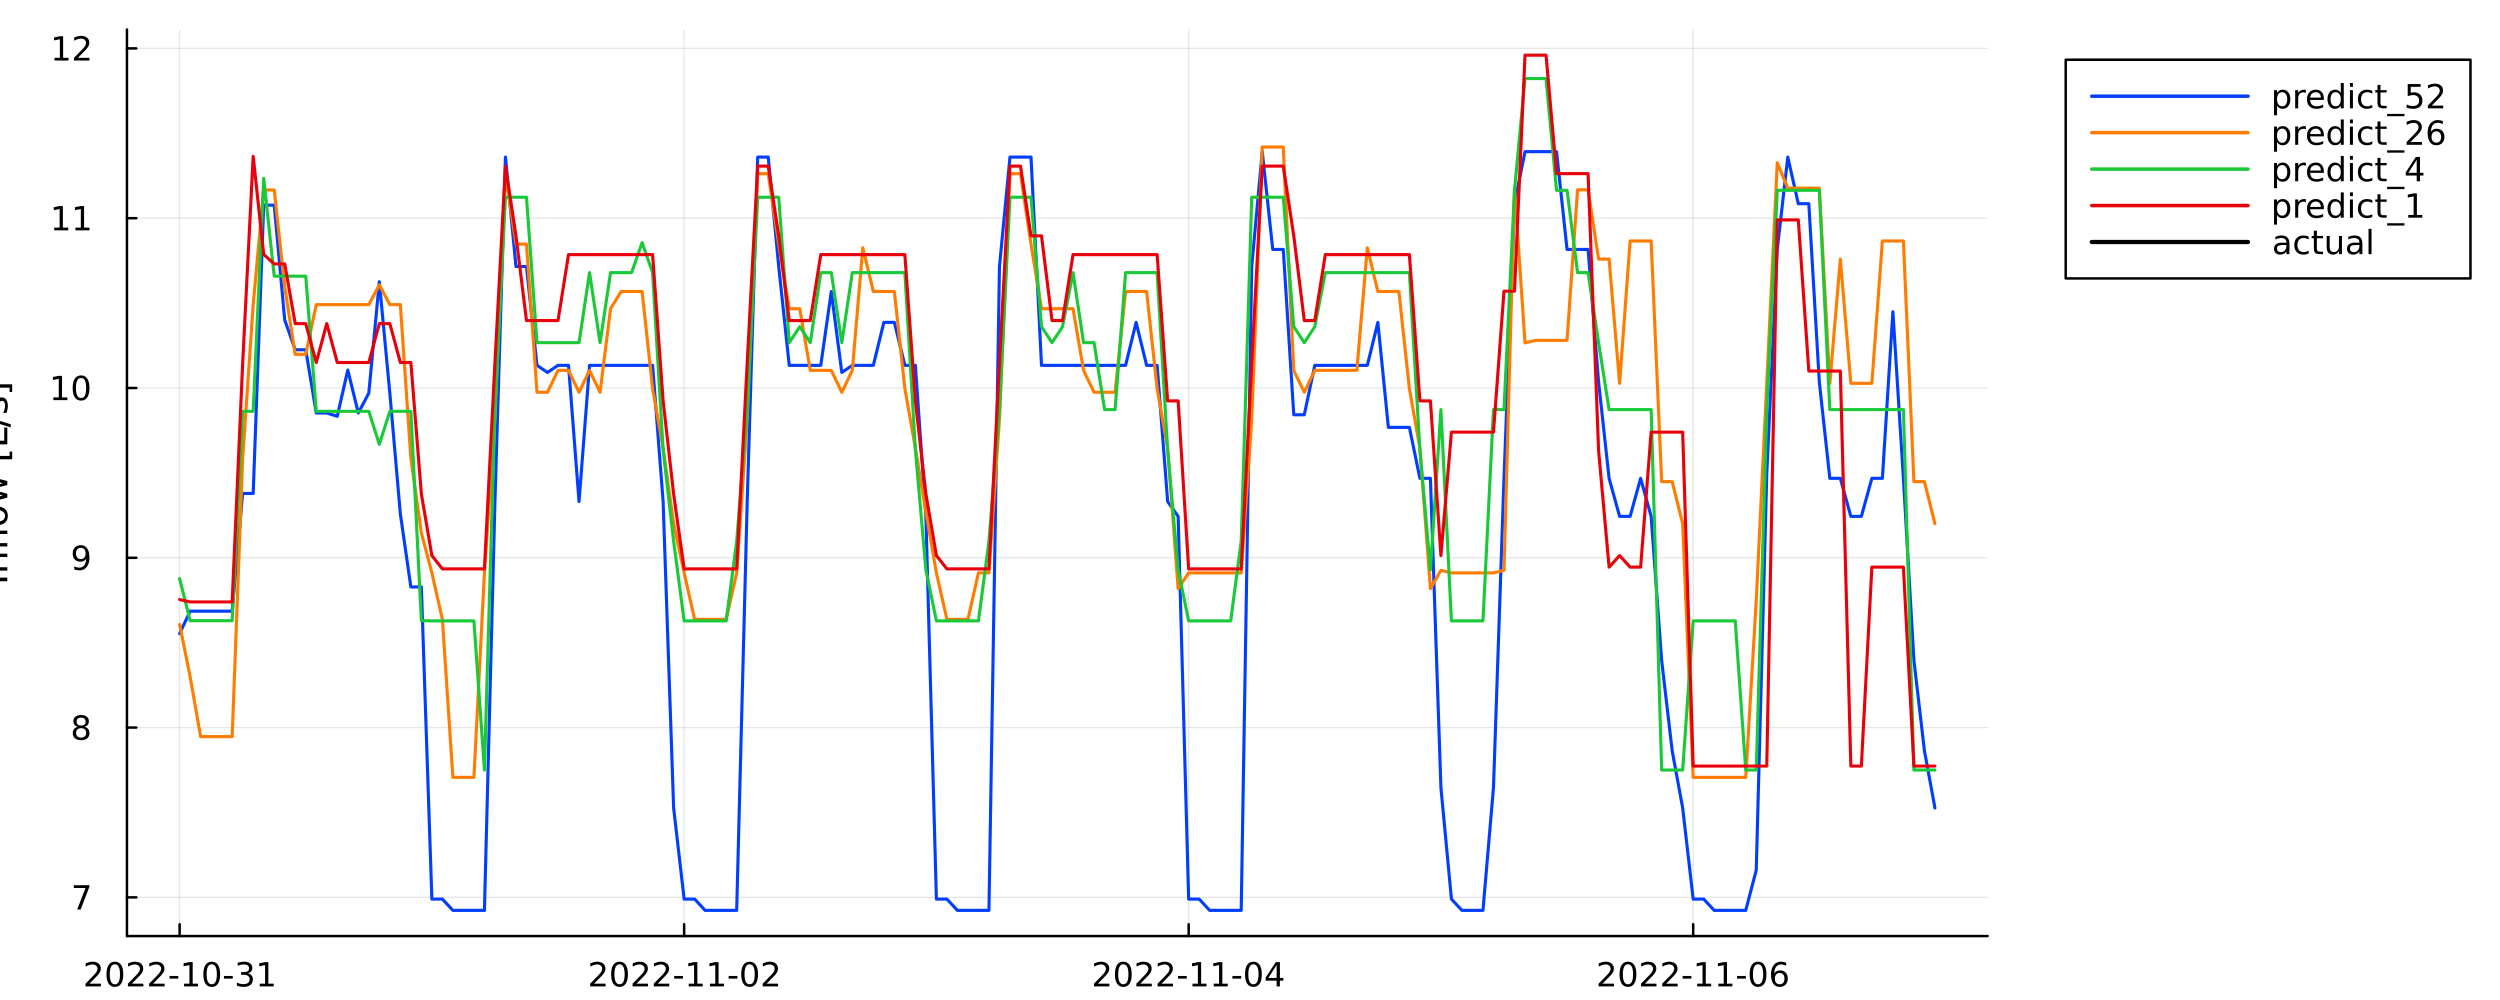 <?xml version="1.0" encoding="utf-8"?>
<svg xmlns="http://www.w3.org/2000/svg" xmlns:xlink="http://www.w3.org/1999/xlink" width="1000" height="400" viewBox="0 0 4000 1600">
<rect x="0" y="0" width="4000" height="1600" fill="#333333" stroke="none"/>
<defs>
  <clipPath id="clip640">
    <rect x="0" y="0" width="4000" height="1600"/>
  </clipPath>
</defs>
<path clip-path="url(#clip640)" d="M0 1600 L4000 1600 L4000 0 L0 0  Z" fill="#ffffff" fill-rule="evenodd" fill-opacity="1"/>
<defs>
  <clipPath id="clip641">
    <rect x="800" y="0" width="2801" height="1600"/>
  </clipPath>
</defs>
<path clip-path="url(#clip640)" d="M203.123 1497.68 L3180.15 1497.68 L3180.15 47.244 L203.123 47.244  Z" fill="#ffffff" fill-rule="evenodd" fill-opacity="1"/>
<defs>
  <clipPath id="clip642">
    <rect x="203" y="47" width="2978" height="1451"/>
  </clipPath>
</defs>
<polyline clip-path="url(#clip642)" style="stroke:#000000; stroke-linecap:round; stroke-linejoin:round; stroke-width:2; stroke-opacity:0.1; fill:none" points="287.379,1497.68 287.379,47.244 "/>
<polyline clip-path="url(#clip642)" style="stroke:#000000; stroke-linecap:round; stroke-linejoin:round; stroke-width:2; stroke-opacity:0.1; fill:none" points="1094.62,1497.68 1094.62,47.244 "/>
<polyline clip-path="url(#clip642)" style="stroke:#000000; stroke-linecap:round; stroke-linejoin:round; stroke-width:2; stroke-opacity:0.1; fill:none" points="1901.85,1497.68 1901.85,47.244 "/>
<polyline clip-path="url(#clip642)" style="stroke:#000000; stroke-linecap:round; stroke-linejoin:round; stroke-width:2; stroke-opacity:0.1; fill:none" points="2709.09,1497.68 2709.09,47.244 "/>
<polyline clip-path="url(#clip640)" style="stroke:#000000; stroke-linecap:round; stroke-linejoin:round; stroke-width:4; stroke-opacity:1; fill:none" points="203.123,1497.68 3180.15,1497.68 "/>
<polyline clip-path="url(#clip640)" style="stroke:#000000; stroke-linecap:round; stroke-linejoin:round; stroke-width:4; stroke-opacity:1; fill:none" points="287.379,1497.68 287.379,1478.78 "/>
<polyline clip-path="url(#clip640)" style="stroke:#000000; stroke-linecap:round; stroke-linejoin:round; stroke-width:4; stroke-opacity:1; fill:none" points="1094.62,1497.68 1094.62,1478.78 "/>
<polyline clip-path="url(#clip640)" style="stroke:#000000; stroke-linecap:round; stroke-linejoin:round; stroke-width:4; stroke-opacity:1; fill:none" points="1901.85,1497.68 1901.85,1478.78 "/>
<polyline clip-path="url(#clip640)" style="stroke:#000000; stroke-linecap:round; stroke-linejoin:round; stroke-width:4; stroke-opacity:1; fill:none" points="2709.09,1497.68 2709.09,1478.78 "/>
<path clip-path="url(#clip640)" d="M143.148 1573.85 L161.507 1573.85 L161.507 1578.28 L136.82 1578.28 L136.82 1573.85 Q139.815 1570.75 144.971 1565.55 Q150.153 1560.31 151.481 1558.8 Q154.007 1555.96 154.997 1554.01 Q156.012 1552.03 156.012 1550.13 Q156.012 1547.03 153.825 1545.08 Q151.663 1543.12 148.174 1543.12 Q145.7 1543.12 142.94 1543.98 Q140.205 1544.84 137.08 1546.59 L137.08 1541.27 Q140.257 1540 143.018 1539.35 Q145.778 1538.7 148.07 1538.7 Q154.111 1538.7 157.705 1541.72 Q161.299 1544.74 161.299 1549.79 Q161.299 1552.19 160.387 1554.35 Q159.502 1556.48 157.132 1559.4 Q156.481 1560.15 152.992 1563.77 Q149.502 1567.37 143.148 1573.85 Z" fill="#000000" fill-rule="nonzero" fill-opacity="1" /><path clip-path="url(#clip640)" d="M183.799 1542.86 Q179.736 1542.86 177.679 1546.87 Q175.648 1550.86 175.648 1558.88 Q175.648 1566.87 177.679 1570.88 Q179.736 1574.87 183.799 1574.87 Q187.887 1574.87 189.918 1570.88 Q191.976 1566.87 191.976 1558.88 Q191.976 1550.86 189.918 1546.87 Q187.887 1542.86 183.799 1542.86 M183.799 1538.7 Q190.335 1538.7 193.773 1543.88 Q197.236 1549.04 197.236 1558.88 Q197.236 1568.7 193.773 1573.88 Q190.335 1579.04 183.799 1579.04 Q177.262 1579.04 173.799 1573.88 Q170.361 1568.7 170.361 1558.88 Q170.361 1549.04 173.799 1543.88 Q177.262 1538.7 183.799 1538.7 Z" fill="#000000" fill-rule="nonzero" fill-opacity="1" /><path clip-path="url(#clip640)" d="M211.012 1573.85 L229.371 1573.85 L229.371 1578.28 L204.684 1578.28 L204.684 1573.85 Q207.679 1570.75 212.835 1565.55 Q218.017 1560.31 219.345 1558.8 Q221.871 1555.96 222.861 1554.01 Q223.877 1552.03 223.877 1550.13 Q223.877 1547.03 221.689 1545.08 Q219.528 1543.12 216.038 1543.12 Q213.564 1543.12 210.804 1543.98 Q208.069 1544.84 204.944 1546.59 L204.944 1541.27 Q208.121 1540 210.882 1539.35 Q213.642 1538.7 215.934 1538.7 Q221.976 1538.7 225.569 1541.72 Q229.163 1544.74 229.163 1549.79 Q229.163 1552.19 228.252 1554.35 Q227.366 1556.48 224.996 1559.4 Q224.345 1560.15 220.856 1563.77 Q217.366 1567.37 211.012 1573.85 Z" fill="#000000" fill-rule="nonzero" fill-opacity="1" /><path clip-path="url(#clip640)" d="M244.944 1573.85 L263.303 1573.85 L263.303 1578.28 L238.616 1578.28 L238.616 1573.85 Q241.611 1570.75 246.767 1565.55 Q251.949 1560.31 253.277 1558.8 Q255.804 1555.96 256.793 1554.01 Q257.809 1552.03 257.809 1550.13 Q257.809 1547.03 255.621 1545.08 Q253.46 1543.12 249.97 1543.12 Q247.496 1543.12 244.736 1543.98 Q242.001 1544.84 238.877 1546.59 L238.877 1541.27 Q242.054 1540 244.814 1539.35 Q247.574 1538.7 249.866 1538.7 Q255.908 1538.7 259.501 1541.72 Q263.095 1544.74 263.095 1549.79 Q263.095 1552.19 262.184 1554.35 Q261.298 1556.48 258.928 1559.4 Q258.277 1560.15 254.788 1563.77 Q251.298 1567.37 244.944 1573.85 Z" fill="#000000" fill-rule="nonzero" fill-opacity="1" /><path clip-path="url(#clip640)" d="M271.246 1561.54 L285.283 1561.54 L285.283 1565.81 L271.246 1565.81 L271.246 1561.54 Z" fill="#000000" fill-rule="nonzero" fill-opacity="1" /><path clip-path="url(#clip640)" d="M294.501 1573.85 L303.095 1573.85 L303.095 1544.19 L293.746 1546.07 L293.746 1541.27 L303.043 1539.4 L308.303 1539.4 L308.303 1573.85 L316.897 1573.85 L316.897 1578.28 L294.501 1578.28 L294.501 1573.85 Z" fill="#000000" fill-rule="nonzero" fill-opacity="1" /><path clip-path="url(#clip640)" d="M338.772 1542.86 Q334.709 1542.86 332.652 1546.87 Q330.621 1550.86 330.621 1558.88 Q330.621 1566.87 332.652 1570.88 Q334.709 1574.87 338.772 1574.87 Q342.86 1574.87 344.892 1570.88 Q346.949 1566.87 346.949 1558.88 Q346.949 1550.86 344.892 1546.87 Q342.86 1542.86 338.772 1542.86 M338.772 1538.7 Q345.308 1538.7 348.746 1543.88 Q352.209 1549.04 352.209 1558.88 Q352.209 1568.7 348.746 1573.88 Q345.308 1579.04 338.772 1579.04 Q332.235 1579.04 328.772 1573.88 Q325.334 1568.7 325.334 1558.88 Q325.334 1549.04 328.772 1543.88 Q332.235 1538.7 338.772 1538.7 Z" fill="#000000" fill-rule="nonzero" fill-opacity="1" /><path clip-path="url(#clip640)" d="M358.355 1561.54 L372.391 1561.54 L372.391 1565.81 L358.355 1565.81 L358.355 1561.54 Z" fill="#000000" fill-rule="nonzero" fill-opacity="1" /><path clip-path="url(#clip640)" d="M396.636 1557.32 Q400.412 1558.12 402.521 1560.68 Q404.657 1563.23 404.657 1566.98 Q404.657 1572.73 400.699 1575.88 Q396.74 1579.04 389.449 1579.04 Q387.001 1579.04 384.397 1578.54 Q381.818 1578.07 379.058 1577.11 L379.058 1572.03 Q381.246 1573.31 383.85 1573.96 Q386.454 1574.61 389.292 1574.61 Q394.24 1574.61 396.818 1572.65 Q399.423 1570.7 399.423 1566.98 Q399.423 1563.54 397.001 1561.61 Q394.605 1559.66 390.308 1559.66 L385.777 1559.66 L385.777 1555.34 L390.516 1555.34 Q394.397 1555.34 396.454 1553.8 Q398.511 1552.24 398.511 1549.32 Q398.511 1546.33 396.376 1544.74 Q394.266 1543.12 390.308 1543.12 Q388.147 1543.12 385.673 1543.59 Q383.199 1544.06 380.23 1545.05 L380.23 1540.36 Q383.225 1539.53 385.829 1539.11 Q388.459 1538.7 390.777 1538.7 Q396.766 1538.7 400.256 1541.43 Q403.745 1544.14 403.745 1548.77 Q403.745 1552 401.896 1554.24 Q400.048 1556.46 396.636 1557.32 Z" fill="#000000" fill-rule="nonzero" fill-opacity="1" /><path clip-path="url(#clip640)" d="M415.542 1573.85 L424.136 1573.85 L424.136 1544.19 L414.787 1546.07 L414.787 1541.27 L424.084 1539.4 L429.344 1539.4 L429.344 1573.85 L437.938 1573.85 L437.938 1578.28 L415.542 1578.28 L415.542 1573.85 Z" fill="#000000" fill-rule="nonzero" fill-opacity="1" /><path clip-path="url(#clip640)" d="M950.594 1573.85 L968.954 1573.85 L968.954 1578.28 L944.266 1578.28 L944.266 1573.85 Q947.261 1570.75 952.417 1565.55 Q957.599 1560.31 958.928 1558.8 Q961.454 1555.96 962.443 1554.01 Q963.459 1552.03 963.459 1550.13 Q963.459 1547.03 961.271 1545.08 Q959.11 1543.12 955.62 1543.12 Q953.146 1543.12 950.386 1543.98 Q947.652 1544.84 944.527 1546.59 L944.527 1541.27 Q947.704 1540 950.464 1539.35 Q953.224 1538.7 955.516 1538.7 Q961.558 1538.7 965.151 1541.72 Q968.745 1544.74 968.745 1549.79 Q968.745 1552.19 967.834 1554.35 Q966.948 1556.48 964.579 1559.4 Q963.928 1560.15 960.438 1563.77 Q956.948 1567.37 950.594 1573.85 Z" fill="#000000" fill-rule="nonzero" fill-opacity="1" /><path clip-path="url(#clip640)" d="M991.245 1542.86 Q987.183 1542.86 985.125 1546.87 Q983.094 1550.86 983.094 1558.88 Q983.094 1566.87 985.125 1570.88 Q987.183 1574.87 991.245 1574.87 Q995.334 1574.87 997.365 1570.88 Q999.422 1566.87 999.422 1558.88 Q999.422 1550.86 997.365 1546.87 Q995.334 1542.86 991.245 1542.86 M991.245 1538.7 Q997.782 1538.7 1001.22 1543.88 Q1004.68 1549.04 1004.68 1558.88 Q1004.68 1568.7 1001.22 1573.88 Q997.782 1579.04 991.245 1579.04 Q984.709 1579.04 981.245 1573.88 Q977.808 1568.7 977.808 1558.88 Q977.808 1549.04 981.245 1543.88 Q984.709 1538.7 991.245 1538.7 Z" fill="#000000" fill-rule="nonzero" fill-opacity="1" /><path clip-path="url(#clip640)" d="M1018.46 1573.85 L1036.82 1573.85 L1036.82 1578.28 L1012.13 1578.28 L1012.13 1573.85 Q1015.13 1570.75 1020.28 1565.55 Q1025.46 1560.31 1026.79 1558.8 Q1029.32 1555.96 1030.31 1554.01 Q1031.32 1552.03 1031.32 1550.13 Q1031.32 1547.03 1029.14 1545.08 Q1026.97 1543.12 1023.48 1543.12 Q1021.01 1543.12 1018.25 1543.98 Q1015.52 1544.84 1012.39 1546.59 L1012.39 1541.27 Q1015.57 1540 1018.33 1539.35 Q1021.09 1538.7 1023.38 1538.7 Q1029.42 1538.7 1033.02 1541.72 Q1036.61 1544.74 1036.61 1549.79 Q1036.61 1552.19 1035.7 1554.35 Q1034.81 1556.48 1032.44 1559.4 Q1031.79 1560.15 1028.3 1563.77 Q1024.81 1567.37 1018.46 1573.85 Z" fill="#000000" fill-rule="nonzero" fill-opacity="1" /><path clip-path="url(#clip640)" d="M1052.39 1573.85 L1070.75 1573.85 L1070.75 1578.28 L1046.06 1578.28 L1046.06 1573.85 Q1049.06 1570.75 1054.21 1565.55 Q1059.4 1560.31 1060.72 1558.8 Q1063.25 1555.96 1064.24 1554.01 Q1065.26 1552.03 1065.26 1550.13 Q1065.26 1547.03 1063.07 1545.08 Q1060.91 1543.12 1057.42 1543.12 Q1054.94 1543.12 1052.18 1543.98 Q1049.45 1544.84 1046.32 1546.59 L1046.32 1541.27 Q1049.5 1540 1052.26 1539.35 Q1055.02 1538.7 1057.31 1538.7 Q1063.35 1538.7 1066.95 1541.72 Q1070.54 1544.74 1070.54 1549.79 Q1070.54 1552.19 1069.63 1554.35 Q1068.74 1556.48 1066.37 1559.4 Q1065.72 1560.15 1062.23 1563.77 Q1058.74 1567.37 1052.39 1573.85 Z" fill="#000000" fill-rule="nonzero" fill-opacity="1" /><path clip-path="url(#clip640)" d="M1078.69 1561.54 L1092.73 1561.54 L1092.73 1565.81 L1078.69 1565.81 L1078.69 1561.54 Z" fill="#000000" fill-rule="nonzero" fill-opacity="1" /><path clip-path="url(#clip640)" d="M1101.95 1573.85 L1110.54 1573.85 L1110.54 1544.19 L1101.19 1546.07 L1101.19 1541.27 L1110.49 1539.4 L1115.75 1539.4 L1115.75 1573.85 L1124.34 1573.85 L1124.34 1578.28 L1101.95 1578.28 L1101.95 1573.85 Z" fill="#000000" fill-rule="nonzero" fill-opacity="1" /><path clip-path="url(#clip640)" d="M1135.88 1573.85 L1144.47 1573.85 L1144.47 1544.19 L1135.12 1546.07 L1135.12 1541.27 L1144.42 1539.4 L1149.68 1539.4 L1149.68 1573.85 L1158.28 1573.85 L1158.28 1578.28 L1135.88 1578.28 L1135.88 1573.85 Z" fill="#000000" fill-rule="nonzero" fill-opacity="1" /><path clip-path="url(#clip640)" d="M1165.8 1561.54 L1179.84 1561.54 L1179.84 1565.81 L1165.8 1565.81 L1165.8 1561.54 Z" fill="#000000" fill-rule="nonzero" fill-opacity="1" /><path clip-path="url(#clip640)" d="M1199.4 1542.86 Q1195.33 1542.86 1193.28 1546.87 Q1191.24 1550.86 1191.24 1558.88 Q1191.24 1566.87 1193.28 1570.88 Q1195.33 1574.87 1199.4 1574.87 Q1203.48 1574.87 1205.51 1570.88 Q1207.57 1566.87 1207.57 1558.88 Q1207.57 1550.86 1205.51 1546.87 Q1203.48 1542.86 1199.4 1542.86 M1199.4 1538.7 Q1205.93 1538.7 1209.37 1543.88 Q1212.83 1549.04 1212.83 1558.88 Q1212.83 1568.7 1209.37 1573.88 Q1205.93 1579.04 1199.4 1579.04 Q1192.86 1579.04 1189.4 1573.88 Q1185.96 1568.7 1185.96 1558.88 Q1185.96 1549.04 1189.4 1543.88 Q1192.86 1538.7 1199.4 1538.7 Z" fill="#000000" fill-rule="nonzero" fill-opacity="1" /><path clip-path="url(#clip640)" d="M1226.61 1573.85 L1244.97 1573.85 L1244.97 1578.28 L1220.28 1578.28 L1220.28 1573.85 Q1223.28 1570.75 1228.43 1565.55 Q1233.61 1560.31 1234.94 1558.8 Q1237.47 1555.96 1238.46 1554.01 Q1239.47 1552.03 1239.47 1550.13 Q1239.47 1547.03 1237.29 1545.08 Q1235.12 1543.12 1231.63 1543.12 Q1229.16 1543.12 1226.4 1543.98 Q1223.67 1544.84 1220.54 1546.59 L1220.54 1541.27 Q1223.72 1540 1226.48 1539.35 Q1229.24 1538.7 1231.53 1538.7 Q1237.57 1538.7 1241.17 1541.72 Q1244.76 1544.74 1244.76 1549.79 Q1244.76 1552.19 1243.85 1554.35 Q1242.96 1556.48 1240.59 1559.4 Q1239.94 1560.15 1236.45 1563.77 Q1232.96 1567.37 1226.61 1573.85 Z" fill="#000000" fill-rule="nonzero" fill-opacity="1" /><path clip-path="url(#clip640)" d="M1756.66 1573.85 L1775.02 1573.85 L1775.02 1578.28 L1750.33 1578.28 L1750.33 1573.85 Q1753.33 1570.75 1758.48 1565.55 Q1763.67 1560.31 1764.99 1558.8 Q1767.52 1555.96 1768.51 1554.01 Q1769.52 1552.03 1769.52 1550.13 Q1769.52 1547.03 1767.34 1545.08 Q1765.18 1543.12 1761.69 1543.12 Q1759.21 1543.12 1756.45 1543.98 Q1753.72 1544.84 1750.59 1546.59 L1750.59 1541.27 Q1753.77 1540 1756.53 1539.35 Q1759.29 1538.7 1761.58 1538.7 Q1767.62 1538.7 1771.22 1541.72 Q1774.81 1544.74 1774.81 1549.79 Q1774.81 1552.19 1773.9 1554.35 Q1773.01 1556.48 1770.64 1559.4 Q1769.99 1560.15 1766.5 1563.77 Q1763.01 1567.37 1756.66 1573.85 Z" fill="#000000" fill-rule="nonzero" fill-opacity="1" /><path clip-path="url(#clip640)" d="M1797.31 1542.86 Q1793.25 1542.86 1791.19 1546.87 Q1789.16 1550.86 1789.16 1558.88 Q1789.16 1566.87 1791.19 1570.88 Q1793.25 1574.87 1797.31 1574.87 Q1801.4 1574.87 1803.43 1570.88 Q1805.49 1566.87 1805.49 1558.88 Q1805.49 1550.86 1803.43 1546.87 Q1801.4 1542.86 1797.31 1542.86 M1797.31 1538.7 Q1803.85 1538.7 1807.29 1543.88 Q1810.75 1549.04 1810.75 1558.88 Q1810.75 1568.7 1807.29 1573.88 Q1803.85 1579.04 1797.31 1579.04 Q1790.77 1579.04 1787.31 1573.88 Q1783.87 1568.7 1783.87 1558.88 Q1783.87 1549.04 1787.31 1543.88 Q1790.77 1538.7 1797.31 1538.7 Z" fill="#000000" fill-rule="nonzero" fill-opacity="1" /><path clip-path="url(#clip640)" d="M1824.52 1573.85 L1842.88 1573.85 L1842.88 1578.28 L1818.2 1578.28 L1818.2 1573.85 Q1821.19 1570.75 1826.35 1565.55 Q1831.53 1560.31 1832.86 1558.8 Q1835.38 1555.96 1836.37 1554.01 Q1837.39 1552.03 1837.39 1550.13 Q1837.39 1547.03 1835.2 1545.08 Q1833.04 1543.12 1829.55 1543.12 Q1827.08 1543.12 1824.32 1543.98 Q1821.58 1544.84 1818.46 1546.59 L1818.46 1541.27 Q1821.63 1540 1824.39 1539.35 Q1827.15 1538.7 1829.45 1538.7 Q1835.49 1538.7 1839.08 1541.72 Q1842.68 1544.74 1842.68 1549.79 Q1842.68 1552.19 1841.76 1554.35 Q1840.88 1556.48 1838.51 1559.4 Q1837.86 1560.15 1834.37 1563.77 Q1830.88 1567.37 1824.52 1573.85 Z" fill="#000000" fill-rule="nonzero" fill-opacity="1" /><path clip-path="url(#clip640)" d="M1858.46 1573.85 L1876.82 1573.85 L1876.82 1578.28 L1852.13 1578.28 L1852.13 1573.85 Q1855.12 1570.75 1860.28 1565.55 Q1865.46 1560.31 1866.79 1558.8 Q1869.32 1555.96 1870.31 1554.01 Q1871.32 1552.03 1871.32 1550.13 Q1871.32 1547.03 1869.13 1545.08 Q1866.97 1543.12 1863.48 1543.12 Q1861.01 1543.12 1858.25 1543.98 Q1855.51 1544.84 1852.39 1546.59 L1852.39 1541.27 Q1855.57 1540 1858.33 1539.35 Q1861.09 1538.7 1863.38 1538.7 Q1869.42 1538.7 1873.01 1541.72 Q1876.61 1544.74 1876.61 1549.79 Q1876.61 1552.19 1875.7 1554.35 Q1874.81 1556.48 1872.44 1559.4 Q1871.79 1560.15 1868.3 1563.77 Q1864.81 1567.37 1858.46 1573.85 Z" fill="#000000" fill-rule="nonzero" fill-opacity="1" /><path clip-path="url(#clip640)" d="M1884.76 1561.54 L1898.8 1561.54 L1898.8 1565.81 L1884.76 1565.81 L1884.76 1561.54 Z" fill="#000000" fill-rule="nonzero" fill-opacity="1" /><path clip-path="url(#clip640)" d="M1908.01 1573.85 L1916.61 1573.85 L1916.61 1544.19 L1907.26 1546.07 L1907.26 1541.27 L1916.56 1539.4 L1921.82 1539.4 L1921.82 1573.85 L1930.41 1573.85 L1930.41 1578.28 L1908.01 1578.28 L1908.01 1573.85 Z" fill="#000000" fill-rule="nonzero" fill-opacity="1" /><path clip-path="url(#clip640)" d="M1941.95 1573.85 L1950.54 1573.85 L1950.54 1544.19 L1941.19 1546.07 L1941.19 1541.27 L1950.49 1539.4 L1955.75 1539.4 L1955.75 1573.85 L1964.34 1573.85 L1964.34 1578.28 L1941.95 1578.28 L1941.95 1573.85 Z" fill="#000000" fill-rule="nonzero" fill-opacity="1" /><path clip-path="url(#clip640)" d="M1971.87 1561.54 L1985.9 1561.54 L1985.9 1565.81 L1971.87 1565.81 L1971.87 1561.54 Z" fill="#000000" fill-rule="nonzero" fill-opacity="1" /><path clip-path="url(#clip640)" d="M2005.46 1542.86 Q2001.4 1542.86 1999.34 1546.87 Q1997.31 1550.86 1997.31 1558.88 Q1997.31 1566.87 1999.34 1570.88 Q2001.4 1574.87 2005.46 1574.87 Q2009.55 1574.87 2011.58 1570.88 Q2013.64 1566.87 2013.64 1558.88 Q2013.64 1550.86 2011.58 1546.87 Q2009.55 1542.86 2005.46 1542.86 M2005.46 1538.7 Q2012 1538.7 2015.44 1543.88 Q2018.9 1549.04 2018.9 1558.88 Q2018.9 1568.7 2015.44 1573.88 Q2012 1579.04 2005.46 1579.04 Q1998.92 1579.04 1995.46 1573.88 Q1992.02 1568.7 1992.02 1558.88 Q1992.02 1549.04 1995.46 1543.88 Q1998.92 1538.7 2005.46 1538.7 Z" fill="#000000" fill-rule="nonzero" fill-opacity="1" /><path clip-path="url(#clip640)" d="M2042.6 1543.98 L2029.32 1564.74 L2042.6 1564.74 L2042.6 1543.98 M2041.22 1539.4 L2047.83 1539.4 L2047.83 1564.74 L2053.38 1564.74 L2053.38 1569.11 L2047.83 1569.11 L2047.83 1578.28 L2042.6 1578.28 L2042.6 1569.11 L2025.04 1569.11 L2025.04 1564.04 L2041.22 1539.4 Z" fill="#000000" fill-rule="nonzero" fill-opacity="1" /><path clip-path="url(#clip640)" d="M2564.08 1573.85 L2582.44 1573.85 L2582.44 1578.28 L2557.75 1578.28 L2557.75 1573.85 Q2560.75 1570.75 2565.9 1565.55 Q2571.09 1560.31 2572.41 1558.8 Q2574.94 1555.96 2575.93 1554.01 Q2576.95 1552.03 2576.95 1550.13 Q2576.95 1547.03 2574.76 1545.08 Q2572.6 1543.12 2569.11 1543.12 Q2566.63 1543.12 2563.87 1543.98 Q2561.14 1544.84 2558.01 1546.59 L2558.01 1541.27 Q2561.19 1540 2563.95 1539.35 Q2566.71 1538.7 2569 1538.7 Q2575.04 1538.7 2578.64 1541.72 Q2582.23 1544.74 2582.23 1549.79 Q2582.23 1552.19 2581.32 1554.35 Q2580.43 1556.48 2578.07 1559.4 Q2577.41 1560.15 2573.92 1563.77 Q2570.43 1567.37 2564.08 1573.85 Z" fill="#000000" fill-rule="nonzero" fill-opacity="1" /><path clip-path="url(#clip640)" d="M2604.73 1542.86 Q2600.67 1542.86 2598.61 1546.87 Q2596.58 1550.86 2596.58 1558.88 Q2596.58 1566.87 2598.61 1570.88 Q2600.67 1574.87 2604.73 1574.87 Q2608.82 1574.87 2610.85 1570.88 Q2612.91 1566.87 2612.91 1558.88 Q2612.91 1550.86 2610.85 1546.87 Q2608.82 1542.86 2604.73 1542.86 M2604.73 1538.7 Q2611.27 1538.7 2614.71 1543.88 Q2618.17 1549.04 2618.17 1558.88 Q2618.17 1568.7 2614.71 1573.88 Q2611.27 1579.04 2604.73 1579.04 Q2598.2 1579.04 2594.73 1573.88 Q2591.29 1568.7 2591.29 1558.88 Q2591.29 1549.04 2594.73 1543.88 Q2598.2 1538.7 2604.73 1538.7 Z" fill="#000000" fill-rule="nonzero" fill-opacity="1" /><path clip-path="url(#clip640)" d="M2631.95 1573.85 L2650.3 1573.85 L2650.3 1578.28 L2625.62 1578.28 L2625.62 1573.85 Q2628.61 1570.75 2633.77 1565.55 Q2638.95 1560.31 2640.28 1558.8 Q2642.8 1555.96 2643.79 1554.01 Q2644.81 1552.03 2644.81 1550.13 Q2644.81 1547.03 2642.62 1545.08 Q2640.46 1543.12 2636.97 1543.12 Q2634.5 1543.12 2631.74 1543.98 Q2629 1544.84 2625.88 1546.59 L2625.88 1541.27 Q2629.05 1540 2631.81 1539.35 Q2634.58 1538.7 2636.87 1538.7 Q2642.91 1538.7 2646.5 1541.72 Q2650.1 1544.74 2650.1 1549.79 Q2650.1 1552.19 2649.18 1554.35 Q2648.3 1556.48 2645.93 1559.4 Q2645.28 1560.15 2641.79 1563.77 Q2638.3 1567.37 2631.95 1573.85 Z" fill="#000000" fill-rule="nonzero" fill-opacity="1" /><path clip-path="url(#clip640)" d="M2665.88 1573.85 L2684.24 1573.85 L2684.24 1578.28 L2659.55 1578.28 L2659.55 1573.85 Q2662.54 1570.75 2667.7 1565.55 Q2672.88 1560.31 2674.21 1558.8 Q2676.74 1555.96 2677.73 1554.01 Q2678.74 1552.03 2678.74 1550.13 Q2678.74 1547.03 2676.55 1545.08 Q2674.39 1543.12 2670.9 1543.12 Q2668.43 1543.12 2665.67 1543.98 Q2662.93 1544.84 2659.81 1546.59 L2659.81 1541.27 Q2662.99 1540 2665.75 1539.35 Q2668.51 1538.7 2670.8 1538.7 Q2676.84 1538.7 2680.43 1541.72 Q2684.03 1544.74 2684.03 1549.79 Q2684.03 1552.19 2683.12 1554.35 Q2682.23 1556.48 2679.86 1559.4 Q2679.21 1560.15 2675.72 1563.77 Q2672.23 1567.37 2665.88 1573.85 Z" fill="#000000" fill-rule="nonzero" fill-opacity="1" /><path clip-path="url(#clip640)" d="M2692.18 1561.54 L2706.22 1561.54 L2706.22 1565.81 L2692.18 1565.81 L2692.18 1561.54 Z" fill="#000000" fill-rule="nonzero" fill-opacity="1" /><path clip-path="url(#clip640)" d="M2715.43 1573.85 L2724.03 1573.85 L2724.03 1544.19 L2714.68 1546.07 L2714.68 1541.27 L2723.98 1539.4 L2729.24 1539.4 L2729.24 1573.85 L2737.83 1573.85 L2737.83 1578.28 L2715.43 1578.28 L2715.43 1573.85 Z" fill="#000000" fill-rule="nonzero" fill-opacity="1" /><path clip-path="url(#clip640)" d="M2749.37 1573.85 L2757.96 1573.85 L2757.96 1544.19 L2748.61 1546.07 L2748.61 1541.27 L2757.91 1539.4 L2763.17 1539.4 L2763.17 1573.85 L2771.76 1573.85 L2771.76 1578.28 L2749.37 1578.28 L2749.37 1573.85 Z" fill="#000000" fill-rule="nonzero" fill-opacity="1" /><path clip-path="url(#clip640)" d="M2779.29 1561.54 L2793.32 1561.54 L2793.32 1565.81 L2779.29 1565.81 L2779.29 1561.54 Z" fill="#000000" fill-rule="nonzero" fill-opacity="1" /><path clip-path="url(#clip640)" d="M2812.88 1542.86 Q2808.82 1542.86 2806.76 1546.87 Q2804.73 1550.86 2804.73 1558.88 Q2804.73 1566.87 2806.76 1570.88 Q2808.82 1574.87 2812.88 1574.87 Q2816.97 1574.87 2819 1570.88 Q2821.06 1566.87 2821.06 1558.88 Q2821.06 1550.86 2819 1546.87 Q2816.97 1542.86 2812.88 1542.86 M2812.88 1538.7 Q2819.42 1538.7 2822.86 1543.88 Q2826.32 1549.04 2826.32 1558.88 Q2826.32 1568.7 2822.86 1573.88 Q2819.42 1579.04 2812.88 1579.04 Q2806.35 1579.04 2802.88 1573.88 Q2799.44 1568.7 2799.44 1558.88 Q2799.44 1549.04 2802.88 1543.88 Q2806.35 1538.7 2812.88 1538.7 Z" fill="#000000" fill-rule="nonzero" fill-opacity="1" /><path clip-path="url(#clip640)" d="M2847.46 1556.74 Q2843.92 1556.74 2841.84 1559.17 Q2839.78 1561.59 2839.78 1565.81 Q2839.78 1570 2841.84 1572.45 Q2843.92 1574.87 2847.46 1574.87 Q2851.01 1574.87 2853.06 1572.45 Q2855.15 1570 2855.15 1565.81 Q2855.15 1561.59 2853.06 1559.17 Q2851.01 1556.74 2847.46 1556.74 M2857.91 1540.26 L2857.91 1545.05 Q2855.93 1544.11 2853.9 1543.62 Q2851.89 1543.12 2849.91 1543.12 Q2844.7 1543.12 2841.94 1546.64 Q2839.21 1550.16 2838.82 1557.26 Q2840.36 1555 2842.67 1553.8 Q2844.99 1552.58 2847.78 1552.58 Q2853.64 1552.58 2857.02 1556.14 Q2860.43 1559.69 2860.43 1565.81 Q2860.43 1571.8 2856.89 1575.42 Q2853.35 1579.04 2847.46 1579.04 Q2840.72 1579.04 2837.15 1573.88 Q2833.58 1568.7 2833.58 1558.88 Q2833.58 1549.66 2837.96 1544.19 Q2842.33 1538.7 2849.7 1538.7 Q2851.68 1538.7 2853.69 1539.09 Q2855.72 1539.48 2857.91 1540.26 Z" fill="#000000" fill-rule="nonzero" fill-opacity="1" /><polyline clip-path="url(#clip642)" style="stroke:#000000; stroke-linecap:round; stroke-linejoin:round; stroke-width:2; stroke-opacity:0.1; fill:none" points="203.123,1435.81 3180.15,1435.81 "/>
<polyline clip-path="url(#clip642)" style="stroke:#000000; stroke-linecap:round; stroke-linejoin:round; stroke-width:2; stroke-opacity:0.1; fill:none" points="203.123,1164.13 3180.15,1164.13 "/>
<polyline clip-path="url(#clip642)" style="stroke:#000000; stroke-linecap:round; stroke-linejoin:round; stroke-width:2; stroke-opacity:0.1; fill:none" points="203.123,892.456 3180.15,892.456 "/>
<polyline clip-path="url(#clip642)" style="stroke:#000000; stroke-linecap:round; stroke-linejoin:round; stroke-width:2; stroke-opacity:0.1; fill:none" points="203.123,620.779 3180.15,620.779 "/>
<polyline clip-path="url(#clip642)" style="stroke:#000000; stroke-linecap:round; stroke-linejoin:round; stroke-width:2; stroke-opacity:0.1; fill:none" points="203.123,349.103 3180.15,349.103 "/>
<polyline clip-path="url(#clip642)" style="stroke:#000000; stroke-linecap:round; stroke-linejoin:round; stroke-width:2; stroke-opacity:0.1; fill:none" points="203.123,77.427 3180.15,77.427 "/>
<polyline clip-path="url(#clip640)" style="stroke:#000000; stroke-linecap:round; stroke-linejoin:round; stroke-width:4; stroke-opacity:1; fill:none" points="203.123,1497.68 203.123,47.244 "/>
<polyline clip-path="url(#clip640)" style="stroke:#000000; stroke-linecap:round; stroke-linejoin:round; stroke-width:4; stroke-opacity:1; fill:none" points="203.123,1435.81 218.127,1435.81 "/>
<polyline clip-path="url(#clip640)" style="stroke:#000000; stroke-linecap:round; stroke-linejoin:round; stroke-width:4; stroke-opacity:1; fill:none" points="203.123,1164.13 218.127,1164.13 "/>
<polyline clip-path="url(#clip640)" style="stroke:#000000; stroke-linecap:round; stroke-linejoin:round; stroke-width:4; stroke-opacity:1; fill:none" points="203.123,892.456 218.127,892.456 "/>
<polyline clip-path="url(#clip640)" style="stroke:#000000; stroke-linecap:round; stroke-linejoin:round; stroke-width:4; stroke-opacity:1; fill:none" points="203.123,620.779 218.127,620.779 "/>
<polyline clip-path="url(#clip640)" style="stroke:#000000; stroke-linecap:round; stroke-linejoin:round; stroke-width:4; stroke-opacity:1; fill:none" points="203.123,349.103 218.127,349.103 "/>
<polyline clip-path="url(#clip640)" style="stroke:#000000; stroke-linecap:round; stroke-linejoin:round; stroke-width:4; stroke-opacity:1; fill:none" points="203.123,77.427 218.127,77.427 "/>
<path clip-path="url(#clip640)" d="M118.124 1416.37 L143.123 1416.37 L143.123 1418.61 L129.009 1455.25 L123.514 1455.25 L136.795 1420.8 L118.124 1420.8 L118.124 1416.37 Z" fill="#000000" fill-rule="nonzero" fill-opacity="1" /><path clip-path="url(#clip640)" d="M129.79 1165.11 Q126.04 1165.11 123.879 1167.11 Q121.743 1169.12 121.743 1172.63 Q121.743 1176.15 123.879 1178.16 Q126.04 1180.16 129.79 1180.16 Q133.54 1180.16 135.702 1178.16 Q137.863 1176.12 137.863 1172.63 Q137.863 1169.12 135.702 1167.11 Q133.566 1165.11 129.79 1165.11 M124.53 1162.87 Q121.144 1162.04 119.243 1159.72 Q117.368 1157.4 117.368 1154.07 Q117.368 1149.41 120.676 1146.7 Q124.009 1143.99 129.79 1143.99 Q135.597 1143.99 138.905 1146.7 Q142.212 1149.41 142.212 1154.07 Q142.212 1157.4 140.311 1159.72 Q138.436 1162.04 135.077 1162.87 Q138.879 1163.75 140.988 1166.33 Q143.123 1168.91 143.123 1172.63 Q143.123 1178.29 139.66 1181.31 Q136.222 1184.33 129.79 1184.33 Q123.358 1184.33 119.894 1181.31 Q116.457 1178.29 116.457 1172.63 Q116.457 1168.91 118.592 1166.33 Q120.728 1163.75 124.53 1162.87 M122.603 1154.56 Q122.603 1157.58 124.478 1159.28 Q126.379 1160.97 129.79 1160.97 Q133.176 1160.97 135.077 1159.28 Q137.004 1157.58 137.004 1154.56 Q137.004 1151.54 135.077 1149.85 Q133.176 1148.16 129.79 1148.16 Q126.379 1148.16 124.478 1149.85 Q122.603 1151.54 122.603 1154.56 Z" fill="#000000" fill-rule="nonzero" fill-opacity="1" /><path clip-path="url(#clip640)" d="M118.801 911.088 L118.801 906.297 Q120.78 907.234 122.811 907.729 Q124.842 908.224 126.795 908.224 Q132.004 908.224 134.738 904.734 Q137.498 901.219 137.889 894.083 Q136.379 896.323 134.061 897.521 Q131.743 898.719 128.931 898.719 Q123.097 898.719 119.686 895.203 Q116.301 891.661 116.301 885.542 Q116.301 879.552 119.842 875.932 Q123.384 872.313 129.269 872.313 Q136.014 872.313 139.556 877.495 Q143.123 882.651 143.123 892.495 Q143.123 901.687 138.748 907.182 Q134.399 912.651 127.03 912.651 Q125.051 912.651 123.019 912.26 Q120.988 911.87 118.801 911.088 M129.269 894.604 Q132.811 894.604 134.868 892.182 Q136.952 889.76 136.952 885.542 Q136.952 881.349 134.868 878.927 Q132.811 876.479 129.269 876.479 Q125.728 876.479 123.644 878.927 Q121.587 881.349 121.587 885.542 Q121.587 889.76 123.644 892.182 Q125.728 894.604 129.269 894.604 Z" fill="#000000" fill-rule="nonzero" fill-opacity="1" /><path clip-path="url(#clip640)" d="M85.415 635.792 L94.009 635.792 L94.009 606.131 L84.66 608.006 L84.66 603.214 L93.957 601.339 L99.217 601.339 L99.217 635.792 L107.811 635.792 L107.811 640.219 L85.415 640.219 L85.415 635.792 Z" fill="#000000" fill-rule="nonzero" fill-opacity="1" /><path clip-path="url(#clip640)" d="M129.686 604.803 Q125.623 604.803 123.566 608.813 Q121.535 612.798 121.535 620.819 Q121.535 628.813 123.566 632.824 Q125.623 636.808 129.686 636.808 Q133.774 636.808 135.806 632.824 Q137.863 628.813 137.863 620.819 Q137.863 612.798 135.806 608.813 Q133.774 604.803 129.686 604.803 M129.686 600.636 Q136.222 600.636 139.66 605.819 Q143.123 610.975 143.123 620.819 Q143.123 630.636 139.66 635.818 Q136.222 640.975 129.686 640.975 Q123.15 640.975 119.686 635.818 Q116.249 630.636 116.249 620.819 Q116.249 610.975 119.686 605.819 Q123.15 600.636 129.686 600.636 Z" fill="#000000" fill-rule="nonzero" fill-opacity="1" /><path clip-path="url(#clip640)" d="M86.796 364.116 L95.389 364.116 L95.389 334.455 L86.04 336.33 L86.04 331.538 L95.337 329.663 L100.598 329.663 L100.598 364.116 L109.191 364.116 L109.191 368.543 L86.796 368.543 L86.796 364.116 Z" fill="#000000" fill-rule="nonzero" fill-opacity="1" /><path clip-path="url(#clip640)" d="M120.728 364.116 L129.321 364.116 L129.321 334.455 L119.972 336.33 L119.972 331.538 L129.269 329.663 L134.53 329.663 L134.53 364.116 L143.123 364.116 L143.123 368.543 L120.728 368.543 L120.728 364.116 Z" fill="#000000" fill-rule="nonzero" fill-opacity="1" /><path clip-path="url(#clip640)" d="M87.212 92.44 L95.806 92.44 L95.806 62.779 L86.457 64.654 L86.457 59.862 L95.754 57.987 L101.014 57.987 L101.014 92.44 L109.608 92.44 L109.608 96.867 L87.212 96.867 L87.212 92.44 Z" fill="#000000" fill-rule="nonzero" fill-opacity="1" /><path clip-path="url(#clip640)" d="M124.764 92.44 L143.123 92.44 L143.123 96.867 L118.436 96.867 L118.436 92.44 Q121.431 89.341 126.587 84.133 Q131.769 78.898 133.097 77.388 Q135.623 74.549 136.613 72.596 Q137.629 70.617 137.629 68.716 Q137.629 65.617 135.441 63.664 Q133.28 61.711 129.79 61.711 Q127.316 61.711 124.556 62.57 Q121.821 63.43 118.696 65.175 L118.696 59.862 Q121.873 58.586 124.634 57.935 Q127.394 57.284 129.686 57.284 Q135.728 57.284 139.321 60.305 Q142.915 63.326 142.915 68.378 Q142.915 70.773 142.004 72.935 Q141.118 75.07 138.748 77.987 Q138.097 78.742 134.608 82.362 Q131.118 85.956 124.764 92.44 Z" fill="#000000" fill-rule="nonzero" fill-opacity="1" /><path clip-path="url(#clip640)" d="M-31.5 930.013 L-31.5 924.168 L11.7 924.168 L11.7 930.013 L-31.5 930.013 Z" fill="#000000" fill-rule="nonzero" fill-opacity="1" /><path clip-path="url(#clip640)" d="M-7.86 885.829 L11.7 885.829 L11.7 891.153 L-7.686 891.153 Q-12.287 891.153 -14.573 892.947 Q-16.859 894.741 -16.859 898.329 Q-16.859 902.641 -14.11 905.129 Q-11.361 907.618 -6.616 907.618 L11.7 907.618 L11.7 912.97 L-20.707 912.97 L-20.707 907.618 L-15.672 907.618 Q-18.595 905.708 -20.042 903.133 Q-21.488 900.528 -21.488 897.143 Q-21.488 891.559 -18.016 888.694 Q-14.573 885.829 -7.86 885.829 Z" fill="#000000" fill-rule="nonzero" fill-opacity="1" /><path clip-path="url(#clip640)" d="M-33.323 858.804 L-28.896 858.804 L-28.896 863.897 Q-28.896 866.761 -27.738 867.89 Q-26.581 868.989 -23.572 868.989 L-20.707 868.989 L-20.707 860.222 L-16.569 860.222 L-16.569 868.989 L11.7 868.989 L11.7 874.342 L-16.569 874.342 L-16.569 879.435 L-20.707 879.435 L-20.707 874.342 L-22.964 874.342 Q-28.375 874.342 -30.834 871.825 Q-33.323 869.308 -33.323 863.839 L-33.323 858.804 Z" fill="#000000" fill-rule="nonzero" fill-opacity="1" /><path clip-path="url(#clip640)" d="M-33.323 854.348 L-33.323 849.024 L11.7 849.024 L11.7 854.348 L-33.323 854.348 Z" fill="#000000" fill-rule="nonzero" fill-opacity="1" /><path clip-path="url(#clip640)" d="M-16.974 825.326 Q-16.974 829.609 -13.618 832.097 Q-10.29 834.585 -4.475 834.585 Q1.341 834.585 4.698 832.126 Q8.025 829.638 8.025 825.326 Q8.025 821.073 4.669 818.584 Q1.312 816.096 -4.475 816.096 Q-10.233 816.096 -13.589 818.584 Q-16.974 821.073 -16.974 825.326 M-21.488 825.326 Q-21.488 818.382 -16.974 814.418 Q-12.461 810.454 -4.475 810.454 Q3.483 810.454 8.025 814.418 Q12.539 818.382 12.539 825.326 Q12.539 832.3 8.025 836.264 Q3.483 840.199 -4.475 840.199 Q-12.461 840.199 -16.974 836.264 Q-21.488 832.3 -21.488 825.326 Z" fill="#000000" fill-rule="nonzero" fill-opacity="1" /><path clip-path="url(#clip640)" d="M-20.707 804.725 L-20.707 799.4 L4.582 792.745 L-20.707 786.119 L-20.707 779.84 L4.582 773.185 L-20.707 766.559 L-20.707 761.235 L11.7 769.713 L11.7 775.992 L-14.862 782.965 L11.7 789.968 L11.7 796.247 L-20.707 804.725 Z" fill="#000000" fill-rule="nonzero" fill-opacity="1" /><path clip-path="url(#clip640)" d="M-33.323 734.818 L-33.323 722.549 L-29.185 722.549 L-29.185 729.493 L15.375 729.493 L15.375 722.549 L19.513 722.549 L19.513 734.818 L-33.323 734.818 Z" fill="#000000" fill-rule="nonzero" fill-opacity="1" /><path clip-path="url(#clip640)" d="M-31.5 710.975 L-31.5 705.13 L6.781 705.13 L6.781 684.094 L11.7 684.094 L11.7 710.975 L-31.5 710.975 Z" fill="#000000" fill-rule="nonzero" fill-opacity="1" /><path clip-path="url(#clip640)" d="M-31.5 668.73 L-31.5 663.811 L17.198 678.857 L17.198 683.776 L-31.5 668.73 Z" fill="#000000" fill-rule="nonzero" fill-opacity="1" /><path clip-path="url(#clip640)" d="M-19.752 637.567 L-14.717 637.567 Q-15.875 639.824 -16.454 642.254 Q-17.032 644.685 -17.032 647.289 Q-17.032 651.253 -15.817 653.25 Q-14.602 655.217 -12.171 655.217 Q-10.319 655.217 -9.249 653.799 Q-8.207 652.382 -7.252 648.099 L-6.847 646.276 Q-5.632 640.605 -3.404 638.232 Q-1.205 635.831 2.759 635.831 Q7.273 635.831 9.906 639.419 Q12.539 642.978 12.539 649.228 Q12.539 651.832 12.018 654.667 Q11.527 657.474 10.514 660.599 L5.016 660.599 Q6.55 657.648 7.331 654.783 Q8.083 651.919 8.083 649.112 Q8.083 645.35 6.81 643.325 Q5.508 641.299 3.164 641.299 Q0.994 641.299 -0.163 642.775 Q-1.321 644.222 -2.391 649.17 L-2.825 651.022 Q-3.867 655.97 -6.008 658.169 Q-8.178 660.368 -11.94 660.368 Q-16.512 660.368 -19 657.127 Q-21.488 653.886 -21.488 647.926 Q-21.488 644.974 -21.054 642.37 Q-20.62 639.766 -19.752 637.567 Z" fill="#000000" fill-rule="nonzero" fill-opacity="1" /><path clip-path="url(#clip640)" d="M-33.323 614.911 L19.513 614.911 L19.513 627.179 L15.375 627.179 L15.375 620.264 L-29.185 620.264 L-29.185 627.179 L-33.323 627.179 L-33.323 614.911 Z" fill="#000000" fill-rule="nonzero" fill-opacity="1" /><polyline clip-path="url(#clip642)" style="stroke:#023eff; stroke-linecap:round; stroke-linejoin:round; stroke-width:5; stroke-opacity:1; fill:none" points="287.379,1013.82 304.196,977.874 321.014,977.874 337.831,977.874 354.649,977.874 371.466,977.874 388.284,789.474 405.101,789.474 421.919,328.242 438.736,328.242 455.553,511.994 472.371,559.632 489.188,559.632 506.006,660.778 522.823,660.778 539.641,666.059 556.458,592.027 573.276,660.778 590.093,628.93 606.911,450.763 623.728,628.93 640.546,822.178 657.363,939.147 674.18,939.147 690.998,1438.56 707.815,1438.56 724.633,1456.63 741.45,1456.63 758.268,1456.63 775.085,1456.63 791.903,802.471 808.72,251.346 825.538,426.43 842.355,426.43 859.172,584.567 875.99,595.943 892.807,584.567 909.625,584.567 926.442,802.471 943.26,584.567 960.077,584.567 976.895,584.567 993.712,584.567 1010.53,584.567 1027.35,584.567 1044.16,584.567 1060.98,802.471 1077.8,1292.8 1094.62,1438.56 1111.43,1438.56 1128.25,1456.63 1145.07,1456.63 1161.89,1456.63 1178.7,1456.63 1195.52,802.471 1212.34,251.346 1229.16,251.346 1245.97,426.43 1262.79,584.567 1279.61,584.567 1296.43,584.567 1313.24,584.567 1330.06,466.502 1346.88,595.943 1363.7,584.567 1380.51,584.567 1397.33,584.567 1414.15,515.814 1430.97,515.814 1447.78,584.567 1464.6,584.567 1481.42,826.204 1498.24,1438.56 1515.05,1438.56 1531.87,1456.63 1548.69,1456.63 1565.51,1456.63 1582.32,1456.63 1599.14,426.43 1615.96,251.346 1632.78,251.346 1649.59,251.346 1666.41,584.567 1683.23,584.567 1700.05,584.567 1716.86,584.567 1733.68,584.567 1750.5,584.567 1767.32,584.567 1784.13,584.567 1800.95,584.567 1817.77,515.814 1834.59,584.567 1851.4,584.567 1868.22,802.471 1885.04,826.204 1901.85,1438.56 1918.67,1438.56 1935.49,1456.63 1952.31,1456.63 1969.12,1456.63 1985.94,1456.63 2002.76,426.43 2019.58,242.656 2036.39,399.068 2053.21,399.068 2070.03,663.63 2086.85,663.63 2103.66,584.567 2120.48,584.567 2137.3,584.567 2154.12,584.567 2170.93,584.567 2187.75,584.567 2204.57,515.814 2221.39,683.786 2238.2,683.786 2255.02,683.786 2271.84,765.319 2288.66,765.319 2305.47,1260.12 2322.29,1438.56 2339.11,1456.63 2355.93,1456.63 2372.74,1456.63 2389.56,1260.12 2406.38,765.319 2423.2,325.92 2440.01,242.656 2456.83,242.656 2473.65,242.656 2490.47,242.656 2507.28,399.068 2524.1,399.068 2540.92,399.068 2557.74,611.271 2574.55,765.319 2591.37,826.204 2608.19,826.204 2625.01,765.319 2641.82,826.204 2658.64,1056.57 2675.46,1201.19 2692.28,1292.8 2709.09,1438.56 2725.91,1438.56 2742.73,1456.63 2759.55,1456.63 2776.36,1456.63 2793.18,1456.63 2810,1392.17 2826.82,758.054 2843.63,399.068 2860.45,251.346 2877.27,325.92 2894.09,325.92 2910.9,611.271 2927.72,765.319 2944.54,765.319 2961.35,826.204 2978.17,826.204 2994.99,765.319 3011.81,765.319 3028.62,498.827 3045.44,765.319 3062.26,1056.57 3079.08,1201.19 3095.89,1292.8 "/>
<polyline clip-path="url(#clip642)" style="stroke:#ff7c00; stroke-linecap:round; stroke-linejoin:round; stroke-width:5; stroke-opacity:1; fill:none" points="287.379,999.124 304.196,1082.77 321.014,1178.62 337.831,1178.62 354.649,1178.62 371.466,1178.62 388.284,732.966 405.101,487.403 421.919,303.935 438.736,303.935 455.553,459.4 472.371,567.016 489.188,567.016 506.006,487.403 522.823,487.403 539.641,487.403 556.458,487.403 573.276,487.403 590.093,487.403 606.911,455.798 623.728,487.403 640.546,487.403 657.363,732.966 674.18,852.519 690.998,916.621 707.815,990.982 724.633,1243.82 741.45,1243.82 758.268,1243.82 775.085,916.621 791.903,670.712 808.72,277.877 825.538,390.555 842.355,390.555 859.172,627.624 875.99,627.624 892.807,592.623 909.625,592.623 926.442,627.624 943.26,592.623 960.077,627.624 976.895,493.922 993.712,466.432 1010.53,466.432 1027.35,466.432 1044.16,621.734 1060.98,716.943 1077.8,837.894 1094.62,916.621 1111.43,990.982 1128.25,990.982 1145.07,990.982 1161.89,990.982 1178.7,916.621 1195.52,670.712 1212.34,277.877 1229.16,277.877 1245.97,390.555 1262.79,493.922 1279.61,493.922 1296.43,592.623 1313.24,592.623 1330.06,592.623 1346.88,627.624 1363.7,592.623 1380.51,396.438 1397.33,466.432 1414.15,466.432 1430.97,466.432 1447.78,621.734 1464.6,716.943 1481.42,819.103 1498.24,916.621 1515.05,990.982 1531.87,990.982 1548.69,990.982 1565.51,916.621 1582.32,916.621 1599.14,670.712 1615.96,277.877 1632.78,277.877 1649.59,390.555 1666.41,493.922 1683.23,493.922 1700.05,493.922 1716.86,493.922 1733.68,592.623 1750.5,627.624 1767.32,627.624 1784.13,627.624 1800.95,466.432 1817.77,466.432 1834.59,466.432 1851.4,621.734 1868.22,716.943 1885.04,941.81 1901.85,916.621 1918.67,916.621 1935.49,916.621 1952.31,916.621 1969.12,916.621 1985.94,916.621 2002.76,670.712 2019.58,235.292 2036.39,235.292 2053.21,235.292 2070.03,592.623 2086.85,627.624 2103.66,592.623 2120.48,592.623 2137.3,592.623 2154.12,592.623 2170.93,592.623 2187.75,396.438 2204.57,466.432 2221.39,466.432 2238.2,466.432 2255.02,621.734 2271.84,716.943 2288.66,941.81 2305.47,912.461 2322.29,916.621 2339.11,916.621 2355.93,916.621 2372.74,916.621 2389.56,916.621 2406.38,912.461 2423.2,301.085 2440.01,548.591 2456.83,544.613 2473.65,544.613 2490.47,544.613 2507.28,544.613 2524.1,303.754 2540.92,303.754 2557.74,414.577 2574.55,414.577 2591.37,613.328 2608.19,385.586 2625.01,385.586 2641.82,385.586 2658.64,770.59 2675.46,770.59 2692.28,837.894 2709.09,1243.82 2725.91,1243.82 2742.73,1243.82 2759.55,1243.82 2776.36,1243.82 2793.18,1243.82 2810,961.28 2826.82,613.328 2843.63,260.356 2860.45,301.085 2877.27,301.085 2894.09,301.085 2910.9,301.085 2927.72,613.328 2944.54,414.577 2961.35,613.328 2978.17,613.328 2994.99,613.328 3011.81,385.586 3028.62,385.586 3045.44,385.586 3062.26,770.59 3079.08,770.59 3095.89,837.894 "/>
<polyline clip-path="url(#clip642)" style="stroke:#1ac938; stroke-linecap:round; stroke-linejoin:round; stroke-width:5; stroke-opacity:1; fill:none" points="287.379,925.691 304.196,993.076 321.014,993.076 337.831,993.076 354.649,993.076 371.466,993.076 388.284,658.135 405.101,658.135 421.919,285.364 438.736,441.876 455.553,441.876 472.371,441.876 489.188,441.876 506.006,658.135 522.823,658.135 539.641,658.135 556.458,658.135 573.276,658.135 590.093,658.135 606.911,710.976 623.728,658.135 640.546,658.135 657.363,658.135 674.18,993.076 690.998,993.403 707.815,993.403 724.633,993.403 741.45,993.403 758.268,993.403 775.085,1232.05 791.903,655.356 808.72,315.565 825.538,315.565 842.355,315.565 859.172,548.263 875.99,548.263 892.807,548.263 909.625,548.263 926.442,548.263 943.26,436.208 960.077,548.263 976.895,436.208 993.712,436.208 1010.53,436.208 1027.35,388.183 1044.16,436.208 1060.98,719.553 1077.8,866.029 1094.62,993.403 1111.43,993.403 1128.25,993.403 1145.07,993.403 1161.89,993.403 1178.7,866.029 1195.52,655.356 1212.34,315.565 1229.16,315.565 1245.97,315.565 1262.79,548.263 1279.61,522.729 1296.43,548.263 1313.24,436.208 1330.06,436.208 1346.88,548.263 1363.7,436.208 1380.51,436.208 1397.33,436.208 1414.15,436.208 1430.97,436.208 1447.78,436.208 1464.6,719.553 1481.42,911.861 1498.24,993.403 1515.05,993.403 1531.87,993.403 1548.69,993.403 1565.51,993.403 1582.32,866.029 1599.14,655.356 1615.96,315.565 1632.78,315.565 1649.59,315.565 1666.41,522.729 1683.23,548.263 1700.05,522.729 1716.86,436.208 1733.68,548.263 1750.5,548.263 1767.32,655.356 1784.13,655.356 1800.95,436.208 1817.77,436.208 1834.59,436.208 1851.4,436.208 1868.22,719.553 1885.04,911.861 1901.85,993.403 1918.67,993.403 1935.49,993.403 1952.31,993.403 1969.12,993.403 1985.94,866.029 2002.76,315.565 2019.58,315.565 2036.39,315.565 2053.21,315.565 2070.03,522.729 2086.85,548.263 2103.66,522.729 2120.48,436.208 2137.3,436.208 2154.12,436.208 2170.93,436.208 2187.75,436.208 2204.57,436.208 2221.39,436.208 2238.2,436.208 2255.02,436.208 2271.84,719.553 2288.66,911.861 2305.47,655.356 2322.29,993.403 2339.11,993.403 2355.93,993.403 2372.74,993.403 2389.56,655.356 2406.38,655.356 2423.2,304.503 2440.01,125.725 2456.83,125.725 2473.65,125.725 2490.47,304.503 2507.28,304.503 2524.1,436.208 2540.92,436.208 2557.74,548.263 2574.55,655.356 2591.37,655.356 2608.19,655.356 2625.01,655.356 2641.82,655.356 2658.64,1232.05 2675.46,1232.05 2692.28,1232.05 2709.09,993.403 2725.91,993.403 2742.73,993.403 2759.55,993.403 2776.36,993.403 2793.18,1232.05 2810,1232.05 2826.82,655.356 2843.63,304.503 2860.45,304.503 2877.27,304.503 2894.09,304.503 2910.9,304.503 2927.72,655.356 2944.54,655.356 2961.35,655.356 2978.17,655.356 2994.99,655.356 3011.81,655.356 3028.62,655.356 3045.44,655.356 3062.26,1232.05 3079.08,1232.05 3095.89,1232.05 "/>
<polyline clip-path="url(#clip642)" style="stroke:#e8000b; stroke-linecap:round; stroke-linejoin:round; stroke-width:5; stroke-opacity:1; fill:none" points="287.379,959.34 304.196,963.091 321.014,963.091 337.831,963.091 354.649,963.091 371.466,963.091 388.284,580.571 405.101,250.213 421.919,407.061 438.736,422.355 455.553,422.355 472.371,517.801 489.188,517.801 506.006,580.028 522.823,517.801 539.641,580.028 556.458,580.028 573.276,580.028 590.093,580.028 606.911,517.801 623.728,517.801 640.546,580.028 657.363,580.028 674.18,790.305 690.998,888.963 707.815,910.195 724.633,910.195 741.45,910.195 758.268,910.195 775.085,910.195 791.903,580.571 808.72,265.789 825.538,377.358 842.355,512.885 859.172,512.885 875.99,512.885 892.807,512.885 909.625,407.378 926.442,407.378 943.26,407.378 960.077,407.378 976.895,407.378 993.712,407.378 1010.53,407.378 1027.35,407.378 1044.16,407.378 1060.98,641.427 1077.8,790.305 1094.62,910.195 1111.43,910.195 1128.25,910.195 1145.07,910.195 1161.89,910.195 1178.7,910.195 1195.52,580.571 1212.34,265.789 1229.16,265.789 1245.97,377.358 1262.79,512.885 1279.61,512.885 1296.43,512.885 1313.24,407.378 1330.06,407.378 1346.88,407.378 1363.7,407.378 1380.51,407.378 1397.33,407.378 1414.15,407.378 1430.97,407.378 1447.78,407.378 1464.6,641.427 1481.42,790.305 1498.24,888.963 1515.05,910.195 1531.87,910.195 1548.69,910.195 1565.51,910.195 1582.32,910.195 1599.14,580.571 1615.96,265.789 1632.78,265.789 1649.59,377.358 1666.41,377.358 1683.23,512.885 1700.05,512.885 1716.86,407.378 1733.68,407.378 1750.5,407.378 1767.32,407.378 1784.13,407.378 1800.95,407.378 1817.77,407.378 1834.59,407.378 1851.4,407.378 1868.22,641.427 1885.04,641.427 1901.85,910.195 1918.67,910.195 1935.49,910.195 1952.31,910.195 1969.12,910.195 1985.94,910.195 2002.76,580.571 2019.58,265.789 2036.39,265.789 2053.21,265.789 2070.03,377.358 2086.85,512.885 2103.66,512.885 2120.48,407.378 2137.3,407.378 2154.12,407.378 2170.93,407.378 2187.75,407.378 2204.57,407.378 2221.39,407.378 2238.2,407.378 2255.02,407.378 2271.84,641.427 2288.66,641.427 2305.47,888.963 2322.29,691.415 2339.11,691.415 2355.93,691.415 2372.74,691.415 2389.56,691.415 2406.38,465.924 2423.2,465.924 2440.01,88.294 2456.83,88.294 2473.65,88.294 2490.47,277.788 2507.28,277.788 2524.1,277.788 2540.92,277.788 2557.74,720.847 2574.55,907.398 2591.37,888.963 2608.19,907.398 2625.01,907.398 2641.82,691.415 2658.64,691.415 2675.46,691.415 2692.28,691.415 2709.09,1225.71 2725.91,1225.71 2742.73,1225.71 2759.55,1225.71 2776.36,1225.71 2793.18,1225.71 2810,1225.71 2826.82,1225.71 2843.63,351.82 2860.45,351.82 2877.27,351.82 2894.09,593.612 2910.9,593.612 2927.72,593.612 2944.54,593.612 2961.35,1225.71 2978.17,1225.71 2994.99,907.398 3011.81,907.398 3028.62,907.398 3045.44,907.398 3062.26,1225.71 3079.08,1225.71 3095.89,1225.71 "/>
<path clip-path="url(#clip640)" d="M3305.14 445.512 L3952.76 445.512 L3952.76 95.592 L3305.14 95.592  Z" fill="#ffffff" fill-rule="evenodd" fill-opacity="1"/>
<polyline clip-path="url(#clip640)" style="stroke:#000000; stroke-linecap:round; stroke-linejoin:round; stroke-width:4; stroke-opacity:1; fill:none" points="3305.14,445.512 3952.76,445.512 3952.76,95.592 3305.14,95.592 3305.14,445.512 "/>
<polyline clip-path="url(#clip640)" style="stroke:#023eff; stroke-linecap:round; stroke-linejoin:round; stroke-width:5.625; stroke-opacity:1; fill:none" points="3346.8,153.912 3596.78,153.912 "/>
<path clip-path="url(#clip640)" d="M3643.26 168.977 L3643.26 184.446 L3638.44 184.446 L3638.44 144.185 L3643.26 144.185 L3643.26 148.613 Q3644.77 146.008 3647.06 144.758 Q3649.38 143.482 3652.58 143.482 Q3657.89 143.482 3661.2 147.701 Q3664.53 151.92 3664.53 158.795 Q3664.53 165.67 3661.2 169.888 Q3657.89 174.107 3652.58 174.107 Q3649.38 174.107 3647.06 172.857 Q3644.77 171.581 3643.26 168.977 M3659.56 158.795 Q3659.56 153.508 3657.37 150.514 Q3655.21 147.493 3651.41 147.493 Q3647.61 147.493 3645.42 150.514 Q3643.26 153.508 3643.26 158.795 Q3643.26 164.081 3645.42 167.102 Q3647.61 170.097 3651.41 170.097 Q3655.21 170.097 3657.37 167.102 Q3659.56 164.081 3659.56 158.795 Z" fill="#000000" fill-rule="nonzero" fill-opacity="1" /><path clip-path="url(#clip640)" d="M3689.38 148.665 Q3688.57 148.196 3687.6 147.988 Q3686.67 147.753 3685.52 147.753 Q3681.46 147.753 3679.27 150.409 Q3677.11 153.04 3677.11 157.987 L3677.11 173.352 L3672.29 173.352 L3672.29 144.185 L3677.11 144.185 L3677.11 148.717 Q3678.62 146.06 3681.04 144.784 Q3683.46 143.482 3686.93 143.482 Q3687.42 143.482 3688.02 143.56 Q3688.62 143.613 3689.35 143.743 L3689.38 148.665 Z" fill="#000000" fill-rule="nonzero" fill-opacity="1" /><path clip-path="url(#clip640)" d="M3718.18 157.571 L3718.18 159.915 L3696.15 159.915 Q3696.46 164.862 3699.12 167.467 Q3701.8 170.045 3706.56 170.045 Q3709.32 170.045 3711.9 169.368 Q3714.51 168.691 3717.06 167.336 L3717.06 171.868 Q3714.48 172.961 3711.77 173.534 Q3709.06 174.107 3706.28 174.107 Q3699.3 174.107 3695.21 170.045 Q3691.15 165.982 3691.15 159.055 Q3691.15 151.894 3695 147.701 Q3698.88 143.482 3705.44 143.482 Q3711.33 143.482 3714.74 147.284 Q3718.18 151.06 3718.18 157.571 M3713.39 156.165 Q3713.33 152.232 3711.17 149.889 Q3709.04 147.545 3705.5 147.545 Q3701.49 147.545 3699.06 149.81 Q3696.67 152.076 3696.3 156.191 L3713.39 156.165 Z" fill="#000000" fill-rule="nonzero" fill-opacity="1" /><path clip-path="url(#clip640)" d="M3745.23 148.613 L3745.23 132.831 L3750.03 132.831 L3750.03 173.352 L3745.23 173.352 L3745.23 168.977 Q3743.72 171.581 3741.41 172.857 Q3739.12 174.107 3735.89 174.107 Q3730.6 174.107 3727.27 169.888 Q3723.96 165.67 3723.96 158.795 Q3723.96 151.92 3727.27 147.701 Q3730.6 143.482 3735.89 143.482 Q3739.12 143.482 3741.41 144.758 Q3743.72 146.008 3745.23 148.613 M3728.91 158.795 Q3728.91 164.081 3731.07 167.102 Q3733.26 170.097 3737.06 170.097 Q3740.86 170.097 3743.05 167.102 Q3745.23 164.081 3745.23 158.795 Q3745.23 153.508 3743.05 150.514 Q3740.86 147.493 3737.06 147.493 Q3733.26 147.493 3731.07 150.514 Q3728.91 153.508 3728.91 158.795 Z" fill="#000000" fill-rule="nonzero" fill-opacity="1" /><path clip-path="url(#clip640)" d="M3759.9 144.185 L3764.69 144.185 L3764.69 173.352 L3759.9 173.352 L3759.9 144.185 M3759.9 132.831 L3764.69 132.831 L3764.69 138.899 L3759.9 138.899 L3759.9 132.831 Z" fill="#000000" fill-rule="nonzero" fill-opacity="1" /><path clip-path="url(#clip640)" d="M3795.7 145.305 L3795.7 149.784 Q3793.67 148.665 3791.61 148.118 Q3789.58 147.545 3787.5 147.545 Q3782.84 147.545 3780.26 150.514 Q3777.68 153.456 3777.68 158.795 Q3777.68 164.133 3780.26 167.102 Q3782.84 170.045 3787.5 170.045 Q3789.58 170.045 3791.61 169.498 Q3793.67 168.925 3795.7 167.805 L3795.7 172.232 Q3793.7 173.17 3791.54 173.638 Q3789.4 174.107 3786.98 174.107 Q3780.39 174.107 3776.51 169.967 Q3772.63 165.826 3772.63 158.795 Q3772.63 151.659 3776.54 147.571 Q3780.47 143.482 3787.29 143.482 Q3789.51 143.482 3791.61 143.951 Q3793.72 144.394 3795.7 145.305 Z" fill="#000000" fill-rule="nonzero" fill-opacity="1" /><path clip-path="url(#clip640)" d="M3808.78 135.904 L3808.78 144.185 L3818.65 144.185 L3818.65 147.909 L3808.78 147.909 L3808.78 163.743 Q3808.78 167.31 3809.74 168.326 Q3810.73 169.342 3813.72 169.342 L3818.65 169.342 L3818.65 173.352 L3813.72 173.352 Q3808.18 173.352 3806.07 171.295 Q3803.96 169.211 3803.96 163.743 L3803.96 147.909 L3800.44 147.909 L3800.44 144.185 L3803.96 144.185 L3803.96 135.904 L3808.78 135.904 Z" fill="#000000" fill-rule="nonzero" fill-opacity="1" /><path clip-path="url(#clip640)" d="M3847.11 182.206 L3847.11 185.93 L3819.4 185.93 L3819.4 182.206 L3847.11 182.206 Z" fill="#000000" fill-rule="nonzero" fill-opacity="1" /><path clip-path="url(#clip640)" d="M3852.34 134.472 L3872.99 134.472 L3872.99 138.899 L3857.16 138.899 L3857.16 148.43 Q3858.31 148.04 3859.45 147.857 Q3860.6 147.649 3861.74 147.649 Q3868.26 147.649 3872.06 151.217 Q3875.86 154.784 3875.86 160.878 Q3875.86 167.154 3871.95 170.644 Q3868.05 174.107 3860.94 174.107 Q3858.49 174.107 3855.94 173.69 Q3853.41 173.274 3850.7 172.441 L3850.7 167.154 Q3853.05 168.43 3855.55 169.055 Q3858.05 169.68 3860.83 169.68 Q3865.34 169.68 3867.97 167.31 Q3870.6 164.941 3870.6 160.878 Q3870.6 156.816 3867.97 154.446 Q3865.34 152.076 3860.83 152.076 Q3858.72 152.076 3856.61 152.545 Q3854.53 153.014 3852.34 154.003 L3852.34 134.472 Z" fill="#000000" fill-rule="nonzero" fill-opacity="1" /><path clip-path="url(#clip640)" d="M3890.75 168.925 L3909.11 168.925 L3909.11 173.352 L3884.43 173.352 L3884.43 168.925 Q3887.42 165.826 3892.58 160.618 Q3897.76 155.383 3899.09 153.873 Q3901.61 151.034 3902.6 149.081 Q3903.62 147.102 3903.62 145.201 Q3903.62 142.102 3901.43 140.149 Q3899.27 138.196 3895.78 138.196 Q3893.31 138.196 3890.55 139.055 Q3887.81 139.915 3884.69 141.659 L3884.69 136.347 Q3887.86 135.071 3890.62 134.42 Q3893.39 133.769 3895.68 133.769 Q3901.72 133.769 3905.31 136.79 Q3908.91 139.81 3908.91 144.863 Q3908.91 147.258 3907.99 149.42 Q3907.11 151.555 3904.74 154.472 Q3904.09 155.227 3900.6 158.847 Q3897.11 162.441 3890.75 168.925 Z" fill="#000000" fill-rule="nonzero" fill-opacity="1" /><polyline clip-path="url(#clip640)" style="stroke:#ff7c00; stroke-linecap:round; stroke-linejoin:round; stroke-width:5.625; stroke-opacity:1; fill:none" points="3346.8,212.232 3596.78,212.232 "/>
<path clip-path="url(#clip640)" d="M3643.26 227.297 L3643.26 242.766 L3638.44 242.766 L3638.44 202.505 L3643.26 202.505 L3643.26 206.933 Q3644.77 204.328 3647.06 203.078 Q3649.38 201.802 3652.58 201.802 Q3657.89 201.802 3661.2 206.021 Q3664.53 210.24 3664.53 217.115 Q3664.53 223.99 3661.2 228.208 Q3657.89 232.427 3652.58 232.427 Q3649.38 232.427 3647.06 231.177 Q3644.77 229.901 3643.26 227.297 M3659.56 217.115 Q3659.56 211.828 3657.37 208.834 Q3655.21 205.813 3651.41 205.813 Q3647.61 205.813 3645.42 208.834 Q3643.26 211.828 3643.26 217.115 Q3643.26 222.401 3645.42 225.422 Q3647.61 228.417 3651.41 228.417 Q3655.21 228.417 3657.37 225.422 Q3659.56 222.401 3659.56 217.115 Z" fill="#000000" fill-rule="nonzero" fill-opacity="1" /><path clip-path="url(#clip640)" d="M3689.38 206.985 Q3688.57 206.516 3687.6 206.308 Q3686.67 206.073 3685.52 206.073 Q3681.46 206.073 3679.27 208.729 Q3677.11 211.36 3677.11 216.307 L3677.11 231.672 L3672.29 231.672 L3672.29 202.505 L3677.11 202.505 L3677.11 207.037 Q3678.62 204.38 3681.04 203.104 Q3683.46 201.802 3686.93 201.802 Q3687.42 201.802 3688.02 201.88 Q3688.62 201.933 3689.35 202.063 L3689.38 206.985 Z" fill="#000000" fill-rule="nonzero" fill-opacity="1" /><path clip-path="url(#clip640)" d="M3718.18 215.891 L3718.18 218.235 L3696.15 218.235 Q3696.46 223.182 3699.12 225.787 Q3701.8 228.365 3706.56 228.365 Q3709.32 228.365 3711.9 227.688 Q3714.51 227.011 3717.06 225.656 L3717.06 230.188 Q3714.48 231.281 3711.77 231.854 Q3709.06 232.427 3706.28 232.427 Q3699.3 232.427 3695.21 228.365 Q3691.15 224.302 3691.15 217.375 Q3691.15 210.214 3695 206.021 Q3698.88 201.802 3705.44 201.802 Q3711.33 201.802 3714.74 205.604 Q3718.18 209.38 3718.18 215.891 M3713.39 214.485 Q3713.33 210.552 3711.17 208.209 Q3709.04 205.865 3705.5 205.865 Q3701.49 205.865 3699.06 208.13 Q3696.67 210.396 3696.3 214.511 L3713.39 214.485 Z" fill="#000000" fill-rule="nonzero" fill-opacity="1" /><path clip-path="url(#clip640)" d="M3745.23 206.933 L3745.23 191.151 L3750.03 191.151 L3750.03 231.672 L3745.23 231.672 L3745.23 227.297 Q3743.72 229.901 3741.41 231.177 Q3739.12 232.427 3735.89 232.427 Q3730.6 232.427 3727.27 228.208 Q3723.96 223.99 3723.96 217.115 Q3723.96 210.24 3727.27 206.021 Q3730.6 201.802 3735.89 201.802 Q3739.12 201.802 3741.41 203.078 Q3743.72 204.328 3745.23 206.933 M3728.91 217.115 Q3728.91 222.401 3731.07 225.422 Q3733.26 228.417 3737.06 228.417 Q3740.86 228.417 3743.05 225.422 Q3745.23 222.401 3745.23 217.115 Q3745.23 211.828 3743.05 208.834 Q3740.86 205.813 3737.06 205.813 Q3733.26 205.813 3731.07 208.834 Q3728.91 211.828 3728.91 217.115 Z" fill="#000000" fill-rule="nonzero" fill-opacity="1" /><path clip-path="url(#clip640)" d="M3759.9 202.505 L3764.69 202.505 L3764.69 231.672 L3759.9 231.672 L3759.9 202.505 M3759.9 191.151 L3764.69 191.151 L3764.69 197.219 L3759.9 197.219 L3759.9 191.151 Z" fill="#000000" fill-rule="nonzero" fill-opacity="1" /><path clip-path="url(#clip640)" d="M3795.7 203.625 L3795.7 208.104 Q3793.67 206.985 3791.61 206.438 Q3789.58 205.865 3787.5 205.865 Q3782.84 205.865 3780.26 208.834 Q3777.68 211.776 3777.68 217.115 Q3777.68 222.453 3780.26 225.422 Q3782.84 228.365 3787.5 228.365 Q3789.58 228.365 3791.61 227.818 Q3793.67 227.245 3795.7 226.125 L3795.7 230.552 Q3793.7 231.49 3791.54 231.958 Q3789.4 232.427 3786.98 232.427 Q3780.39 232.427 3776.51 228.287 Q3772.63 224.146 3772.63 217.115 Q3772.63 209.979 3776.54 205.891 Q3780.47 201.802 3787.29 201.802 Q3789.51 201.802 3791.61 202.271 Q3793.72 202.714 3795.7 203.625 Z" fill="#000000" fill-rule="nonzero" fill-opacity="1" /><path clip-path="url(#clip640)" d="M3808.78 194.224 L3808.78 202.505 L3818.65 202.505 L3818.65 206.229 L3808.78 206.229 L3808.78 222.063 Q3808.78 225.63 3809.74 226.646 Q3810.73 227.662 3813.72 227.662 L3818.65 227.662 L3818.65 231.672 L3813.72 231.672 Q3808.18 231.672 3806.07 229.615 Q3803.96 227.531 3803.96 222.063 L3803.96 206.229 L3800.44 206.229 L3800.44 202.505 L3803.96 202.505 L3803.96 194.224 L3808.78 194.224 Z" fill="#000000" fill-rule="nonzero" fill-opacity="1" /><path clip-path="url(#clip640)" d="M3847.11 240.526 L3847.11 244.25 L3819.4 244.25 L3819.4 240.526 L3847.11 240.526 Z" fill="#000000" fill-rule="nonzero" fill-opacity="1" /><path clip-path="url(#clip640)" d="M3856.82 227.245 L3875.18 227.245 L3875.18 231.672 L3850.49 231.672 L3850.49 227.245 Q3853.49 224.146 3858.65 218.938 Q3863.83 213.703 3865.16 212.193 Q3867.68 209.354 3868.67 207.401 Q3869.69 205.422 3869.69 203.521 Q3869.69 200.422 3867.5 198.469 Q3865.34 196.516 3861.85 196.516 Q3859.37 196.516 3856.61 197.375 Q3853.88 198.235 3850.76 199.979 L3850.76 194.667 Q3853.93 193.391 3856.69 192.74 Q3859.45 192.089 3861.74 192.089 Q3867.79 192.089 3871.38 195.11 Q3874.97 198.13 3874.97 203.183 Q3874.97 205.578 3874.06 207.74 Q3873.18 209.875 3870.81 212.792 Q3870.16 213.547 3866.67 217.167 Q3863.18 220.761 3856.82 227.245 Z" fill="#000000" fill-rule="nonzero" fill-opacity="1" /><path clip-path="url(#clip640)" d="M3898.12 210.136 Q3894.58 210.136 3892.5 212.557 Q3890.44 214.979 3890.44 219.198 Q3890.44 223.391 3892.5 225.839 Q3894.58 228.261 3898.12 228.261 Q3901.67 228.261 3903.72 225.839 Q3905.81 223.391 3905.81 219.198 Q3905.81 214.979 3903.72 212.557 Q3901.67 210.136 3898.12 210.136 M3908.57 193.651 L3908.57 198.443 Q3906.59 197.505 3904.56 197.011 Q3902.55 196.516 3900.57 196.516 Q3895.36 196.516 3892.6 200.031 Q3889.87 203.547 3889.48 210.656 Q3891.02 208.391 3893.33 207.193 Q3895.65 205.969 3898.44 205.969 Q3904.3 205.969 3907.68 209.537 Q3911.09 213.078 3911.09 219.198 Q3911.09 225.188 3907.55 228.807 Q3904.01 232.427 3898.12 232.427 Q3891.38 232.427 3887.81 227.271 Q3884.24 222.089 3884.24 212.271 Q3884.24 203.052 3888.62 197.584 Q3892.99 192.089 3900.36 192.089 Q3902.34 192.089 3904.35 192.479 Q3906.38 192.87 3908.57 193.651 Z" fill="#000000" fill-rule="nonzero" fill-opacity="1" /><polyline clip-path="url(#clip640)" style="stroke:#1ac938; stroke-linecap:round; stroke-linejoin:round; stroke-width:5.625; stroke-opacity:1; fill:none" points="3346.8,270.552 3596.78,270.552 "/>
<path clip-path="url(#clip640)" d="M3643.26 285.617 L3643.26 301.086 L3638.44 301.086 L3638.44 260.825 L3643.26 260.825 L3643.26 265.253 Q3644.77 262.648 3647.06 261.398 Q3649.38 260.122 3652.58 260.122 Q3657.89 260.122 3661.2 264.341 Q3664.53 268.56 3664.53 275.435 Q3664.53 282.31 3661.2 286.528 Q3657.89 290.747 3652.58 290.747 Q3649.38 290.747 3647.06 289.497 Q3644.77 288.221 3643.26 285.617 M3659.56 275.435 Q3659.56 270.148 3657.37 267.154 Q3655.21 264.133 3651.41 264.133 Q3647.61 264.133 3645.42 267.154 Q3643.26 270.148 3643.26 275.435 Q3643.26 280.721 3645.42 283.742 Q3647.61 286.737 3651.41 286.737 Q3655.21 286.737 3657.37 283.742 Q3659.56 280.721 3659.56 275.435 Z" fill="#000000" fill-rule="nonzero" fill-opacity="1" /><path clip-path="url(#clip640)" d="M3689.38 265.305 Q3688.57 264.836 3687.6 264.628 Q3686.67 264.393 3685.52 264.393 Q3681.46 264.393 3679.27 267.049 Q3677.11 269.68 3677.11 274.627 L3677.11 289.992 L3672.29 289.992 L3672.29 260.825 L3677.11 260.825 L3677.11 265.357 Q3678.62 262.7 3681.04 261.424 Q3683.46 260.122 3686.93 260.122 Q3687.42 260.122 3688.02 260.2 Q3688.62 260.253 3689.35 260.383 L3689.38 265.305 Z" fill="#000000" fill-rule="nonzero" fill-opacity="1" /><path clip-path="url(#clip640)" d="M3718.18 274.211 L3718.18 276.555 L3696.15 276.555 Q3696.46 281.502 3699.12 284.107 Q3701.8 286.685 3706.56 286.685 Q3709.32 286.685 3711.9 286.008 Q3714.51 285.331 3717.06 283.976 L3717.06 288.508 Q3714.48 289.601 3711.77 290.174 Q3709.06 290.747 3706.28 290.747 Q3699.3 290.747 3695.21 286.685 Q3691.15 282.622 3691.15 275.695 Q3691.15 268.534 3695 264.341 Q3698.88 260.122 3705.44 260.122 Q3711.33 260.122 3714.74 263.924 Q3718.18 267.7 3718.18 274.211 M3713.39 272.805 Q3713.33 268.872 3711.17 266.529 Q3709.04 264.185 3705.5 264.185 Q3701.49 264.185 3699.06 266.45 Q3696.67 268.716 3696.3 272.831 L3713.39 272.805 Z" fill="#000000" fill-rule="nonzero" fill-opacity="1" /><path clip-path="url(#clip640)" d="M3745.23 265.253 L3745.23 249.471 L3750.03 249.471 L3750.03 289.992 L3745.23 289.992 L3745.23 285.617 Q3743.72 288.221 3741.41 289.497 Q3739.12 290.747 3735.89 290.747 Q3730.6 290.747 3727.27 286.528 Q3723.96 282.31 3723.96 275.435 Q3723.96 268.56 3727.27 264.341 Q3730.6 260.122 3735.89 260.122 Q3739.12 260.122 3741.41 261.398 Q3743.72 262.648 3745.23 265.253 M3728.91 275.435 Q3728.91 280.721 3731.07 283.742 Q3733.26 286.737 3737.06 286.737 Q3740.86 286.737 3743.05 283.742 Q3745.23 280.721 3745.23 275.435 Q3745.23 270.148 3743.05 267.154 Q3740.86 264.133 3737.06 264.133 Q3733.26 264.133 3731.07 267.154 Q3728.91 270.148 3728.91 275.435 Z" fill="#000000" fill-rule="nonzero" fill-opacity="1" /><path clip-path="url(#clip640)" d="M3759.9 260.825 L3764.69 260.825 L3764.69 289.992 L3759.9 289.992 L3759.9 260.825 M3759.9 249.471 L3764.69 249.471 L3764.69 255.539 L3759.9 255.539 L3759.9 249.471 Z" fill="#000000" fill-rule="nonzero" fill-opacity="1" /><path clip-path="url(#clip640)" d="M3795.7 261.945 L3795.7 266.424 Q3793.67 265.305 3791.61 264.758 Q3789.58 264.185 3787.5 264.185 Q3782.84 264.185 3780.26 267.154 Q3777.68 270.096 3777.68 275.435 Q3777.68 280.773 3780.26 283.742 Q3782.84 286.685 3787.5 286.685 Q3789.58 286.685 3791.61 286.138 Q3793.67 285.565 3795.7 284.445 L3795.7 288.872 Q3793.7 289.81 3791.54 290.278 Q3789.4 290.747 3786.98 290.747 Q3780.39 290.747 3776.51 286.607 Q3772.63 282.466 3772.63 275.435 Q3772.63 268.299 3776.54 264.211 Q3780.47 260.122 3787.29 260.122 Q3789.51 260.122 3791.61 260.591 Q3793.72 261.034 3795.7 261.945 Z" fill="#000000" fill-rule="nonzero" fill-opacity="1" /><path clip-path="url(#clip640)" d="M3808.78 252.544 L3808.78 260.825 L3818.65 260.825 L3818.65 264.549 L3808.78 264.549 L3808.78 280.383 Q3808.78 283.95 3809.74 284.966 Q3810.73 285.982 3813.72 285.982 L3818.65 285.982 L3818.65 289.992 L3813.72 289.992 Q3808.18 289.992 3806.07 287.935 Q3803.96 285.851 3803.96 280.383 L3803.96 264.549 L3800.44 264.549 L3800.44 260.825 L3803.96 260.825 L3803.96 252.544 L3808.78 252.544 Z" fill="#000000" fill-rule="nonzero" fill-opacity="1" /><path clip-path="url(#clip640)" d="M3847.11 298.846 L3847.11 302.57 L3819.4 302.57 L3819.4 298.846 L3847.11 298.846 Z" fill="#000000" fill-rule="nonzero" fill-opacity="1" /><path clip-path="url(#clip640)" d="M3866.74 255.695 L3853.46 276.45 L3866.74 276.45 L3866.74 255.695 M3865.36 251.112 L3871.98 251.112 L3871.98 276.45 L3877.53 276.45 L3877.53 280.825 L3871.98 280.825 L3871.98 289.992 L3866.74 289.992 L3866.74 280.825 L3849.19 280.825 L3849.19 275.747 L3865.36 251.112 Z" fill="#000000" fill-rule="nonzero" fill-opacity="1" /><polyline clip-path="url(#clip640)" style="stroke:#e8000b; stroke-linecap:round; stroke-linejoin:round; stroke-width:5.625; stroke-opacity:1; fill:none" points="3346.8,328.872 3596.78,328.872 "/>
<path clip-path="url(#clip640)" d="M3643.26 343.937 L3643.26 359.406 L3638.44 359.406 L3638.44 319.145 L3643.26 319.145 L3643.26 323.573 Q3644.77 320.968 3647.06 319.718 Q3649.38 318.442 3652.58 318.442 Q3657.89 318.442 3661.2 322.661 Q3664.53 326.88 3664.53 333.755 Q3664.53 340.63 3661.2 344.848 Q3657.89 349.067 3652.58 349.067 Q3649.38 349.067 3647.06 347.817 Q3644.77 346.541 3643.26 343.937 M3659.56 333.755 Q3659.56 328.468 3657.37 325.474 Q3655.21 322.453 3651.41 322.453 Q3647.61 322.453 3645.42 325.474 Q3643.26 328.468 3643.26 333.755 Q3643.26 339.041 3645.42 342.062 Q3647.61 345.057 3651.41 345.057 Q3655.21 345.057 3657.37 342.062 Q3659.56 339.041 3659.56 333.755 Z" fill="#000000" fill-rule="nonzero" fill-opacity="1" /><path clip-path="url(#clip640)" d="M3689.38 323.625 Q3688.57 323.156 3687.6 322.948 Q3686.67 322.713 3685.52 322.713 Q3681.46 322.713 3679.27 325.369 Q3677.11 328 3677.11 332.947 L3677.11 348.312 L3672.29 348.312 L3672.29 319.145 L3677.11 319.145 L3677.11 323.677 Q3678.62 321.02 3681.04 319.744 Q3683.46 318.442 3686.93 318.442 Q3687.42 318.442 3688.02 318.52 Q3688.62 318.573 3689.35 318.703 L3689.38 323.625 Z" fill="#000000" fill-rule="nonzero" fill-opacity="1" /><path clip-path="url(#clip640)" d="M3718.18 332.531 L3718.18 334.875 L3696.15 334.875 Q3696.46 339.822 3699.12 342.427 Q3701.8 345.005 3706.56 345.005 Q3709.32 345.005 3711.9 344.328 Q3714.51 343.651 3717.06 342.296 L3717.06 346.828 Q3714.48 347.921 3711.77 348.494 Q3709.06 349.067 3706.28 349.067 Q3699.3 349.067 3695.21 345.005 Q3691.15 340.942 3691.15 334.015 Q3691.15 326.854 3695 322.661 Q3698.88 318.442 3705.44 318.442 Q3711.33 318.442 3714.74 322.244 Q3718.18 326.02 3718.18 332.531 M3713.39 331.125 Q3713.33 327.192 3711.17 324.849 Q3709.04 322.505 3705.5 322.505 Q3701.49 322.505 3699.06 324.77 Q3696.67 327.036 3696.3 331.151 L3713.39 331.125 Z" fill="#000000" fill-rule="nonzero" fill-opacity="1" /><path clip-path="url(#clip640)" d="M3745.23 323.573 L3745.23 307.791 L3750.03 307.791 L3750.03 348.312 L3745.23 348.312 L3745.23 343.937 Q3743.72 346.541 3741.41 347.817 Q3739.12 349.067 3735.89 349.067 Q3730.6 349.067 3727.27 344.848 Q3723.96 340.63 3723.96 333.755 Q3723.96 326.88 3727.27 322.661 Q3730.6 318.442 3735.89 318.442 Q3739.12 318.442 3741.41 319.718 Q3743.72 320.968 3745.23 323.573 M3728.91 333.755 Q3728.91 339.041 3731.07 342.062 Q3733.26 345.057 3737.06 345.057 Q3740.86 345.057 3743.05 342.062 Q3745.23 339.041 3745.23 333.755 Q3745.23 328.468 3743.05 325.474 Q3740.86 322.453 3737.06 322.453 Q3733.26 322.453 3731.07 325.474 Q3728.91 328.468 3728.91 333.755 Z" fill="#000000" fill-rule="nonzero" fill-opacity="1" /><path clip-path="url(#clip640)" d="M3759.9 319.145 L3764.69 319.145 L3764.69 348.312 L3759.9 348.312 L3759.9 319.145 M3759.9 307.791 L3764.69 307.791 L3764.69 313.859 L3759.9 313.859 L3759.9 307.791 Z" fill="#000000" fill-rule="nonzero" fill-opacity="1" /><path clip-path="url(#clip640)" d="M3795.7 320.265 L3795.7 324.744 Q3793.67 323.625 3791.61 323.078 Q3789.58 322.505 3787.5 322.505 Q3782.84 322.505 3780.26 325.474 Q3777.68 328.416 3777.68 333.755 Q3777.68 339.093 3780.26 342.062 Q3782.84 345.005 3787.5 345.005 Q3789.58 345.005 3791.61 344.458 Q3793.67 343.885 3795.7 342.765 L3795.7 347.192 Q3793.7 348.13 3791.54 348.598 Q3789.4 349.067 3786.98 349.067 Q3780.39 349.067 3776.51 344.927 Q3772.63 340.786 3772.63 333.755 Q3772.63 326.619 3776.54 322.531 Q3780.47 318.442 3787.29 318.442 Q3789.51 318.442 3791.61 318.911 Q3793.72 319.354 3795.7 320.265 Z" fill="#000000" fill-rule="nonzero" fill-opacity="1" /><path clip-path="url(#clip640)" d="M3808.78 310.864 L3808.78 319.145 L3818.65 319.145 L3818.65 322.869 L3808.78 322.869 L3808.78 338.703 Q3808.78 342.27 3809.74 343.286 Q3810.73 344.302 3813.72 344.302 L3818.65 344.302 L3818.65 348.312 L3813.72 348.312 Q3808.18 348.312 3806.07 346.255 Q3803.96 344.171 3803.96 338.703 L3803.96 322.869 L3800.44 322.869 L3800.44 319.145 L3803.96 319.145 L3803.96 310.864 L3808.78 310.864 Z" fill="#000000" fill-rule="nonzero" fill-opacity="1" /><path clip-path="url(#clip640)" d="M3847.11 357.166 L3847.11 360.89 L3819.4 360.89 L3819.4 357.166 L3847.11 357.166 Z" fill="#000000" fill-rule="nonzero" fill-opacity="1" /><path clip-path="url(#clip640)" d="M3853.2 343.885 L3861.8 343.885 L3861.8 314.224 L3852.45 316.099 L3852.45 311.307 L3861.74 309.432 L3867.01 309.432 L3867.01 343.885 L3875.6 343.885 L3875.6 348.312 L3853.2 348.312 L3853.2 343.885 Z" fill="#000000" fill-rule="nonzero" fill-opacity="1" /><polyline clip-path="url(#clip640)" style="stroke:#000000; stroke-linecap:round; stroke-linejoin:round; stroke-width:6.75; stroke-opacity:1; fill:none" points="3346.8,387.192 3596.78,387.192 "/>
<path clip-path="url(#clip640)" d="M3653.52 391.971 Q3647.71 391.971 3645.47 393.299 Q3643.23 394.627 3643.23 397.83 Q3643.23 400.382 3644.9 401.892 Q3646.59 403.377 3649.48 403.377 Q3653.46 403.377 3655.86 400.564 Q3658.28 397.726 3658.28 393.038 L3658.28 391.971 L3653.52 391.971 M3663.07 389.991 L3663.07 406.632 L3658.28 406.632 L3658.28 402.205 Q3656.64 404.861 3654.19 406.137 Q3651.75 407.387 3648.2 407.387 Q3643.72 407.387 3641.07 404.887 Q3638.44 402.361 3638.44 398.142 Q3638.44 393.221 3641.72 390.721 Q3645.03 388.221 3651.56 388.221 L3658.28 388.221 L3658.28 387.752 Q3658.28 384.445 3656.09 382.648 Q3653.93 380.825 3650 380.825 Q3647.5 380.825 3645.13 381.424 Q3642.76 382.023 3640.57 383.221 L3640.57 378.794 Q3643.2 377.778 3645.68 377.283 Q3648.15 376.762 3650.5 376.762 Q3656.82 376.762 3659.95 380.044 Q3663.07 383.325 3663.07 389.991 Z" fill="#000000" fill-rule="nonzero" fill-opacity="1" /><path clip-path="url(#clip640)" d="M3693.93 378.585 L3693.93 383.064 Q3691.9 381.945 3689.84 381.398 Q3687.81 380.825 3685.73 380.825 Q3681.07 380.825 3678.49 383.794 Q3675.91 386.736 3675.91 392.075 Q3675.91 397.413 3678.49 400.382 Q3681.07 403.325 3685.73 403.325 Q3687.81 403.325 3689.84 402.778 Q3691.9 402.205 3693.93 401.085 L3693.93 405.512 Q3691.93 406.45 3689.77 406.918 Q3687.63 407.387 3685.21 407.387 Q3678.62 407.387 3674.74 403.247 Q3670.86 399.106 3670.86 392.075 Q3670.86 384.939 3674.77 380.851 Q3678.7 376.762 3685.52 376.762 Q3687.74 376.762 3689.84 377.231 Q3691.95 377.674 3693.93 378.585 Z" fill="#000000" fill-rule="nonzero" fill-opacity="1" /><path clip-path="url(#clip640)" d="M3707.01 369.184 L3707.01 377.465 L3716.88 377.465 L3716.88 381.189 L3707.01 381.189 L3707.01 397.023 Q3707.01 400.59 3707.97 401.606 Q3708.96 402.622 3711.95 402.622 L3716.88 402.622 L3716.88 406.632 L3711.95 406.632 Q3706.41 406.632 3704.3 404.575 Q3702.19 402.491 3702.19 397.023 L3702.19 381.189 L3698.67 381.189 L3698.67 377.465 L3702.19 377.465 L3702.19 369.184 L3707.01 369.184 Z" fill="#000000" fill-rule="nonzero" fill-opacity="1" /><path clip-path="url(#clip640)" d="M3722.68 395.122 L3722.68 377.465 L3727.47 377.465 L3727.47 394.939 Q3727.47 399.08 3729.09 401.163 Q3730.7 403.221 3733.93 403.221 Q3737.81 403.221 3740.05 400.747 Q3742.32 398.273 3742.32 394.002 L3742.32 377.465 L3747.11 377.465 L3747.11 406.632 L3742.32 406.632 L3742.32 402.153 Q3740.57 404.809 3738.26 406.111 Q3735.96 407.387 3732.92 407.387 Q3727.89 407.387 3725.29 404.262 Q3722.68 401.137 3722.68 395.122 M3734.74 376.762 L3734.74 376.762 Z" fill="#000000" fill-rule="nonzero" fill-opacity="1" /><path clip-path="url(#clip640)" d="M3770.23 391.971 Q3764.43 391.971 3762.19 393.299 Q3759.95 394.627 3759.95 397.83 Q3759.95 400.382 3761.61 401.892 Q3763.31 403.377 3766.2 403.377 Q3770.18 403.377 3772.58 400.564 Q3775 397.726 3775 393.038 L3775 391.971 L3770.23 391.971 M3779.79 389.991 L3779.79 406.632 L3775 406.632 L3775 402.205 Q3773.36 404.861 3770.91 406.137 Q3768.46 407.387 3764.92 407.387 Q3760.44 407.387 3757.79 404.887 Q3755.16 402.361 3755.16 398.142 Q3755.16 393.221 3758.44 390.721 Q3761.75 388.221 3768.28 388.221 L3775 388.221 L3775 387.752 Q3775 384.445 3772.81 382.648 Q3770.65 380.825 3766.72 380.825 Q3764.22 380.825 3761.85 381.424 Q3759.48 382.023 3757.29 383.221 L3757.29 378.794 Q3759.92 377.778 3762.4 377.283 Q3764.87 376.762 3767.21 376.762 Q3773.54 376.762 3776.67 380.044 Q3779.79 383.325 3779.79 389.991 Z" fill="#000000" fill-rule="nonzero" fill-opacity="1" /><path clip-path="url(#clip640)" d="M3789.66 366.111 L3794.45 366.111 L3794.45 406.632 L3789.66 406.632 L3789.66 366.111 Z" fill="#000000" fill-rule="nonzero" fill-opacity="1" /></svg>
